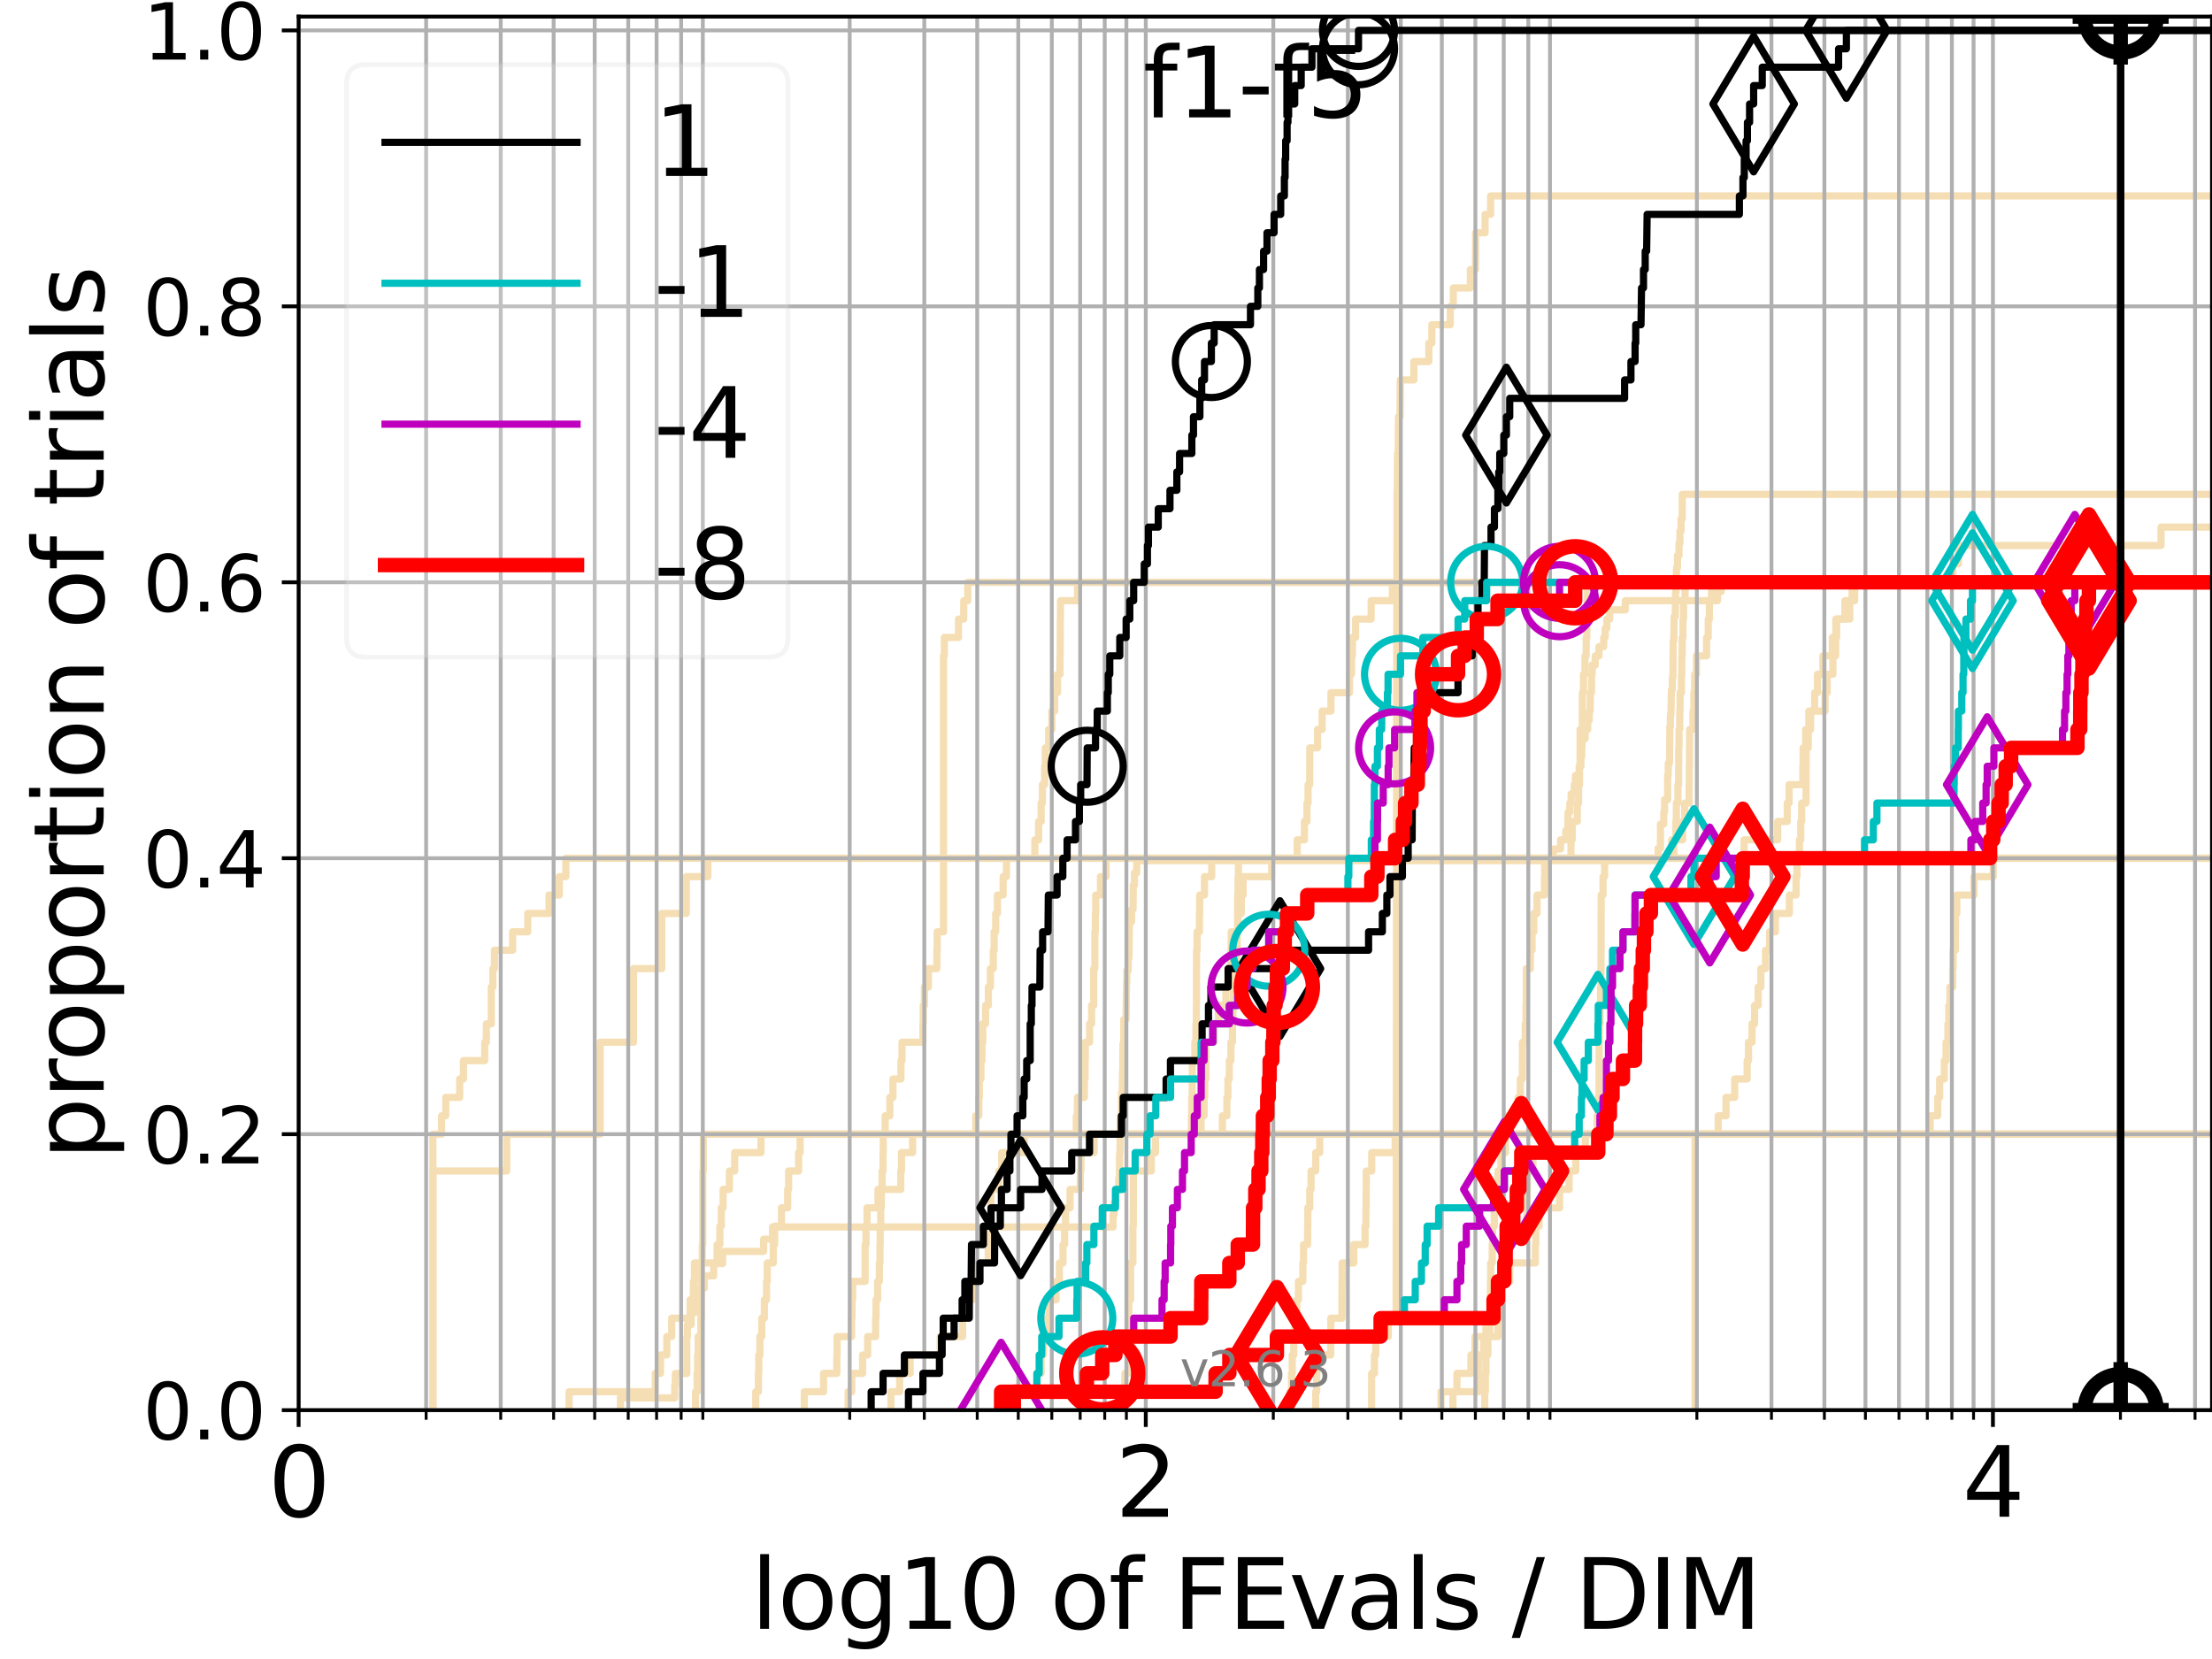 <?xml version="1.0" encoding="utf-8" standalone="no"?>
<!DOCTYPE svg PUBLIC "-//W3C//DTD SVG 1.1//EN"
  "http://www.w3.org/Graphics/SVG/1.1/DTD/svg11.dtd">
<svg xmlns:xlink="http://www.w3.org/1999/xlink" width="460.8pt" height="345.6pt" viewBox="0 0 460.8 345.6" xmlns="http://www.w3.org/2000/svg" version="1.1">
 <defs>
  <style type="text/css">*{stroke-linejoin: round; stroke-linecap: butt}</style>
 </defs>
 <g id="figure_1">
  <g id="patch_1">
   <path d="M 0 345.6 
L 460.8 345.6 
L 460.8 0 
L 0 0 
z
" style="fill: #ffffff"/>
  </g>
  <g id="axes_1">
   <g id="patch_2">
    <path d="M 62.208 293.76 
L 460.8 293.76 
L 460.8 3.456 
L 62.208 3.456 
z
" style="fill: #ffffff"/>
   </g>
   <g id="line2d_1">
    <path d="M 353.119 293.76 
L 353.119 282.263 
L 353.119 282.263 
L 353.119 270.766 
L 353.119 270.766 
L 353.119 259.268 
L 353.119 259.268 
L 353.119 247.771 
L 353.119 247.771 
L 353.119 236.274 
L 353.119 236.274 
L 353.119 236.274 
L 460.8 236.274 
" clip-path="url(#p2949f125c9)" style="fill: none; stroke: #f5deb3; stroke-width: 1.5; stroke-linecap: square"/>
   </g>
   <g id="line2d_2">
    <path d="M 129.241 293.76 
L 129.241 291.216 
L 140.556 291.216 
L 140.556 288.673 
L 140.679 288.673 
L 140.679 286.129 
L 143.075 286.129 
L 143.075 278.498 
L 143.191 278.498 
L 143.191 275.955 
L 143.993 275.955 
L 143.993 273.411 
L 144.89 273.411 
L 144.89 270.867 
L 145.22 270.867 
L 145.22 268.324 
L 146.728 268.324 
L 146.728 265.78 
L 148.683 265.78 
L 148.683 263.236 
L 150.543 263.236 
L 150.543 260.693 
L 159.075 260.693 
L 159.075 258.149 
L 160.941 258.149 
L 160.941 255.606 
L 231.868 255.606 
L 231.868 253.062 
L 232.073 253.062 
L 232.073 250.518 
L 232.436 250.518 
L 232.436 247.975 
L 233.062 247.975 
L 233.062 245.431 
L 233.195 245.431 
L 233.228 240.344 
L 233.317 240.344 
L 233.372 232.713 
L 233.613 232.713 
L 233.635 227.626 
L 233.777 227.626 
L 233.875 222.538 
L 233.896 222.538 
L 233.929 217.451 
L 234.102 217.451 
L 234.102 212.364 
L 234.574 212.364 
L 234.67 204.733 
L 234.734 204.733 
L 234.734 202.189 
L 235.02 202.189 
L 235.02 199.646 
L 235.178 199.646 
L 235.282 192.015 
L 235.73 192.015 
L 235.73 189.471 
L 236.029 189.471 
L 236.09 184.384 
L 236.326 184.384 
L 236.326 181.84 
L 236.801 181.84 
L 236.801 179.297 
L 345.408 179.297 
L 345.408 176.753 
L 345.894 176.753 
L 345.908 171.666 
L 346.597 171.666 
L 346.597 169.122 
L 346.761 169.122 
L 346.761 166.579 
L 347.393 166.579 
L 347.394 161.491 
L 347.534 161.491 
L 347.534 158.948 
L 347.795 158.948 
L 347.862 151.317 
L 347.975 151.317 
L 347.975 148.773 
L 348.086 148.773 
L 348.192 143.686 
L 348.376 143.686 
L 348.376 141.142 
L 348.501 141.142 
L 348.553 133.512 
L 348.682 133.512 
L 348.749 128.424 
L 349.002 128.424 
L 349.04 123.337 
L 349.144 123.337 
L 349.251 118.25 
L 349.456 118.25 
L 349.456 115.706 
L 349.768 115.706 
L 349.768 113.163 
L 349.956 113.163 
L 349.956 110.619 
L 350.194 110.619 
L 350.194 108.075 
L 350.436 108.075 
L 350.447 102.988 
L 350.447 102.988 
L 460.8 102.988 
L 460.8 102.988 
" clip-path="url(#p2949f125c9)" style="fill: none; stroke: #f5deb3; stroke-width: 1.5; stroke-linecap: square"/>
   </g>
   <g id="line2d_3">
    <path d="M 309.299 293.76 
L 309.299 289.928 
L 309.426 289.928 
L 309.426 286.095 
L 309.553 286.095 
L 309.553 282.263 
L 309.958 282.263 
L 309.958 278.43 
L 310.335 278.43 
L 310.335 274.598 
L 310.423 274.598 
L 310.423 270.766 
L 310.476 270.766 
L 310.476 266.933 
L 310.543 266.933 
L 310.543 263.101 
L 310.854 263.101 
L 310.854 259.268 
L 310.933 259.268 
L 310.933 255.436 
L 311.297 255.436 
L 311.297 251.604 
L 311.562 251.604 
L 311.562 247.771 
L 312.063 247.771 
L 312.063 243.939 
L 312.684 243.939 
L 312.684 240.106 
L 313.629 240.106 
L 313.629 236.274 
L 313.629 236.274 
L 313.629 236.274 
L 460.8 236.274 
" clip-path="url(#p2949f125c9)" style="fill: none; stroke: #f5deb3; stroke-width: 1.5; stroke-linecap: square"/>
   </g>
   <g id="line2d_4"/>
   <g id="line2d_5">
    <path d="M 157.434 293.76 
L 157.434 289.928 
L 157.989 289.928 
L 157.989 286.095 
L 158.068 286.095 
L 158.068 282.263 
L 158.302 282.263 
L 158.302 278.43 
L 158.691 278.43 
L 158.691 274.598 
L 159.228 274.598 
L 159.228 270.766 
L 159.682 270.766 
L 159.682 266.933 
L 159.832 266.933 
L 159.832 263.101 
L 161.087 263.101 
L 161.087 259.268 
L 161.376 259.268 
L 161.376 255.436 
L 162.79 255.436 
L 162.79 251.604 
L 164.087 251.604 
L 164.087 247.771 
L 164.288 247.771 
L 164.288 243.939 
L 166.367 243.939 
L 166.367 240.106 
L 166.682 240.106 
L 166.682 236.274 
L 248.184 236.274 
L 248.184 232.442 
L 248.259 232.442 
L 248.259 228.609 
L 248.356 228.609 
L 248.356 224.777 
L 248.385 224.777 
L 248.385 220.944 
L 248.903 220.944 
L 248.903 217.112 
L 249.137 217.112 
L 249.137 213.28 
L 249.217 213.28 
L 249.217 209.447 
L 249.246 209.447 
L 249.246 205.615 
L 249.253 205.615 
L 249.253 201.782 
L 249.261 201.782 
L 249.261 197.95 
L 249.377 197.95 
L 249.377 194.118 
L 249.866 194.118 
L 249.866 190.285 
L 249.924 190.285 
L 249.924 186.453 
L 250.911 186.453 
L 250.911 182.621 
L 252.42 182.621 
L 252.42 178.788 
L 348.234 178.788 
L 348.234 174.956 
L 349.09 174.956 
L 349.09 171.123 
L 349.212 171.123 
L 349.212 167.291 
L 349.551 167.291 
L 349.551 163.459 
L 349.686 163.459 
L 349.686 159.626 
L 349.703 159.626 
L 349.703 155.794 
L 349.772 155.794 
L 349.772 151.961 
L 349.923 151.961 
L 349.923 148.129 
L 349.986 148.129 
L 349.986 144.297 
L 350.282 144.297 
L 350.282 140.464 
L 350.353 140.464 
L 350.353 136.632 
L 350.427 136.632 
L 350.427 132.799 
L 350.593 132.799 
L 350.593 128.967 
L 350.713 128.967 
L 350.713 125.135 
L 351.02 125.135 
L 351.02 121.302 
L 351.02 121.302 
L 351.02 121.302 
L 460.8 121.302 
" clip-path="url(#p2949f125c9)" style="fill: none; stroke: #f5deb3; stroke-width: 1.5; stroke-linecap: square"/>
   </g>
   <g id="line2d_6">
    <path d="M 118.548 293.76 
L 118.548 289.928 
L 136.504 289.928 
L 136.504 286.095 
L 137.591 286.095 
L 137.591 282.263 
L 138.908 282.263 
L 138.908 278.43 
L 139.93 278.43 
L 139.93 274.598 
L 143.766 274.598 
L 143.766 270.766 
L 144.444 270.766 
L 144.444 266.933 
L 144.667 266.933 
L 144.667 263.101 
L 149.379 263.101 
L 149.379 259.268 
L 149.965 259.268 
L 149.965 255.436 
L 150.255 255.436 
L 150.255 251.604 
L 150.638 251.604 
L 150.638 247.771 
L 151.95 247.771 
L 151.95 243.939 
L 153.04 243.939 
L 153.04 240.106 
L 158.536 240.106 
L 158.536 236.274 
L 224.216 236.274 
L 224.216 232.442 
L 224.439 232.442 
L 224.439 228.609 
L 225.898 228.609 
L 225.898 224.777 
L 226.044 224.777 
L 226.044 220.944 
L 226.084 220.944 
L 226.084 217.112 
L 226.979 217.112 
L 226.979 213.28 
L 227.393 213.28 
L 227.393 209.447 
L 227.84 209.447 
L 227.84 205.615 
L 227.84 205.615 
L 227.84 201.782 
L 228.081 201.782 
L 228.081 197.95 
L 228.081 197.95 
L 228.081 194.118 
L 228.182 194.118 
L 228.182 190.285 
L 228.258 190.285 
L 228.258 186.453 
L 229.251 186.453 
L 229.251 182.621 
L 230.398 182.621 
L 230.398 178.788 
L 230.398 178.788 
L 230.398 178.788 
L 460.8 178.788 
" clip-path="url(#p2949f125c9)" style="fill: none; stroke: #f5deb3; stroke-width: 1.5; stroke-linecap: square"/>
   </g>
   <g id="line2d_7">
    <path d="M 90.181 293.76 
L 90.181 243.939 
L 105.565 243.939 
L 105.565 236.274 
L 125.017 236.274 
L 125.017 217.112 
L 131.973 217.112 
L 131.973 201.782 
L 137.858 201.782 
L 137.858 190.285 
L 142.959 190.285 
L 142.959 182.621 
L 147.46 182.621 
L 147.46 178.788 
L 323.569 178.788 
L 323.569 176.872 
L 325.092 176.872 
L 325.092 174.956 
L 326.184 174.956 
L 326.184 173.04 
L 326.587 173.04 
L 326.666 169.207 
L 327.021 169.207 
L 327.021 167.291 
L 327.294 167.291 
L 327.294 165.375 
L 327.95 165.375 
L 327.95 163.459 
L 328.178 163.459 
L 328.178 161.542 
L 328.969 161.542 
L 328.969 159.626 
L 329.339 159.626 
L 329.339 157.71 
L 329.486 157.71 
L 329.595 153.878 
L 330.214 153.878 
L 330.214 151.961 
L 330.751 151.961 
L 330.751 150.045 
L 331.07 150.045 
L 331.07 148.129 
L 331.246 148.129 
L 331.31 144.297 
L 331.525 144.297 
L 331.56 140.464 
L 331.664 140.464 
L 331.664 138.548 
L 332.318 138.548 
L 332.318 136.632 
L 333.095 136.632 
L 333.095 134.716 
L 334.086 134.716 
L 334.086 132.799 
L 334.378 132.799 
L 334.378 130.883 
L 334.732 130.883 
L 334.732 128.967 
L 335.326 128.967 
L 335.326 127.051 
L 338.57 127.051 
L 338.57 125.135 
L 356.541 125.135 
L 356.541 123.218 
L 358.572 123.218 
L 358.572 121.302 
L 358.572 121.302 
L 460.8 121.302 
L 460.8 121.302 
" clip-path="url(#p2949f125c9)" style="fill: none; stroke: #f5deb3; stroke-width: 1.5; stroke-linecap: square"/>
   </g>
   <g id="line2d_8">
    <path d="M 233.864 293.76 
L 233.864 289.928 
L 234.339 289.928 
L 234.339 286.095 
L 235.114 286.095 
L 235.114 282.263 
L 235.114 282.263 
L 235.114 278.43 
L 235.157 278.43 
L 235.157 274.598 
L 235.157 274.598 
L 235.157 270.766 
L 235.522 270.766 
L 235.522 266.933 
L 235.522 266.933 
L 235.522 263.101 
L 235.998 263.101 
L 235.998 259.268 
L 235.998 259.268 
L 235.998 255.436 
L 236.09 255.436 
L 236.09 251.604 
L 236.111 251.604 
L 236.111 247.771 
L 236.111 247.771 
L 236.111 243.939 
L 239.838 243.939 
L 239.838 240.106 
L 240.729 240.106 
L 240.729 236.274 
L 240.729 236.274 
L 240.729 236.274 
L 460.8 236.274 
" clip-path="url(#p2949f125c9)" style="fill: none; stroke: #f5deb3; stroke-width: 1.5; stroke-linecap: square"/>
   </g>
   <g id="line2d_9">
    <path d="M 144.89 293.76 
L 144.89 289.928 
L 145.22 289.928 
L 145.22 286.095 
L 145.33 286.095 
L 145.33 282.263 
L 145.439 282.263 
L 145.439 278.43 
L 145.981 278.43 
L 145.981 274.598 
L 146.089 274.598 
L 146.089 270.766 
L 146.089 270.766 
L 146.089 266.933 
L 146.089 266.933 
L 146.089 263.101 
L 146.303 263.101 
L 146.303 259.268 
L 146.41 259.268 
L 146.41 255.436 
L 146.41 255.436 
L 146.41 251.604 
L 146.41 251.604 
L 146.41 247.771 
L 146.41 247.771 
L 146.41 243.939 
L 146.516 243.939 
L 146.516 240.106 
L 146.516 240.106 
L 146.516 236.274 
L 203.284 236.274 
L 203.284 232.442 
L 203.906 232.442 
L 203.906 228.609 
L 204.025 228.609 
L 204.025 224.777 
L 204.355 224.777 
L 204.355 220.944 
L 204.566 220.944 
L 204.566 217.112 
L 204.729 217.112 
L 204.729 213.28 
L 205.305 213.28 
L 205.305 209.447 
L 205.896 209.447 
L 205.896 205.615 
L 206.322 205.615 
L 206.322 201.782 
L 206.919 201.782 
L 206.919 197.95 
L 207.094 197.95 
L 207.094 194.118 
L 207.421 194.118 
L 207.421 190.285 
L 207.787 190.285 
L 207.787 186.453 
L 208.97 186.453 
L 208.97 182.621 
L 209.671 182.621 
L 209.671 178.788 
L 215.584 178.788 
L 215.584 174.956 
L 216.364 174.956 
L 216.364 171.123 
L 216.892 171.123 
L 216.892 167.291 
L 217.145 167.291 
L 217.145 163.459 
L 217.629 163.459 
L 217.629 159.626 
L 217.762 159.626 
L 217.762 155.794 
L 218.45 155.794 
L 218.45 151.961 
L 219.127 151.961 
L 219.127 148.129 
L 219.697 148.129 
L 219.697 144.297 
L 220.305 144.297 
L 220.305 140.464 
L 220.813 140.464 
L 220.813 136.632 
L 220.859 136.632 
L 220.859 132.799 
L 220.874 132.799 
L 220.874 128.967 
L 220.92 128.967 
L 220.92 125.135 
L 224.467 125.135 
L 224.467 121.302 
L 224.467 121.302 
L 224.467 121.302 
L 460.8 121.302 
" clip-path="url(#p2949f125c9)" style="fill: none; stroke: #f5deb3; stroke-width: 1.5; stroke-linecap: square"/>
   </g>
   <g id="line2d_10"/>
   <g id="line2d_11">
    <path d="M 268.683 293.76 
L 268.683 289.928 
L 269.032 289.928 
L 269.032 286.095 
L 269.197 286.095 
L 269.197 282.263 
L 269.515 282.263 
L 269.515 278.43 
L 269.759 278.43 
L 269.759 274.598 
L 270.132 274.598 
L 270.132 270.766 
L 270.497 270.766 
L 270.497 266.933 
L 271.413 266.933 
L 271.413 263.101 
L 271.551 263.101 
L 271.551 259.268 
L 272.407 259.268 
L 272.407 255.436 
L 272.447 255.436 
L 272.447 251.604 
L 272.842 251.604 
L 272.842 247.771 
L 273.116 247.771 
L 273.116 243.939 
L 274.094 243.939 
L 274.094 240.106 
L 274.918 240.106 
L 274.918 236.274 
L 314.168 236.274 
L 314.168 232.442 
L 316.262 232.442 
L 316.262 228.609 
L 316.715 228.609 
L 316.715 224.777 
L 317.134 224.777 
L 317.134 220.944 
L 317.157 220.944 
L 317.157 217.112 
L 317.736 217.112 
L 317.736 213.28 
L 317.894 213.28 
L 317.894 209.447 
L 317.939 209.447 
L 317.939 205.615 
L 317.958 205.615 
L 317.958 201.782 
L 318.801 201.782 
L 318.801 197.95 
L 319.158 197.95 
L 319.158 194.118 
L 319.512 194.118 
L 319.512 190.285 
L 320.194 190.285 
L 320.194 186.453 
L 321.744 186.453 
L 321.744 182.621 
L 321.794 182.621 
L 321.794 178.788 
L 327.264 178.788 
L 327.264 174.956 
L 327.517 174.956 
L 327.517 171.123 
L 328.582 171.123 
L 328.582 167.291 
L 328.854 167.291 
L 328.854 163.459 
L 329.049 163.459 
L 329.049 159.626 
L 329.157 159.626 
L 329.157 155.794 
L 329.163 155.794 
L 329.163 151.961 
L 329.623 151.961 
L 329.623 148.129 
L 329.63 148.129 
L 329.63 144.297 
L 329.872 144.297 
L 329.872 140.464 
L 330.178 140.464 
L 330.178 136.632 
L 330.43 136.632 
L 330.43 132.799 
L 330.567 132.799 
L 330.567 128.967 
L 330.684 128.967 
L 330.684 125.135 
L 330.705 125.135 
L 330.705 121.302 
L 406.806 121.302 
L 406.806 117.47 
L 407.989 117.47 
L 407.989 113.637 
L 450.184 113.637 
L 450.184 109.805 
L 461.8 109.805 
" clip-path="url(#p2949f125c9)" style="fill: none; stroke: #f5deb3; stroke-width: 1.5; stroke-linecap: square"/>
   </g>
   <g id="line2d_12">
    <path d="M 300.186 293.76 
L 300.186 289.928 
L 303.512 289.928 
L 303.512 286.095 
L 306.426 286.095 
L 306.426 282.263 
L 307.27 282.263 
L 307.27 278.43 
L 312.038 278.43 
L 312.038 274.598 
L 312.37 274.598 
L 312.37 270.766 
L 312.582 270.766 
L 312.582 266.933 
L 314.527 266.933 
L 314.527 263.101 
L 319.841 263.101 
L 319.841 259.268 
L 319.933 259.268 
L 319.933 255.436 
L 320.613 255.436 
L 320.613 251.604 
L 324.886 251.604 
L 324.886 247.771 
L 326.886 247.771 
L 326.886 243.939 
L 328.262 243.939 
L 328.262 240.106 
L 330.264 240.106 
L 330.264 236.274 
L 330.264 236.274 
L 330.264 236.274 
L 460.8 236.274 
" clip-path="url(#p2949f125c9)" style="fill: none; stroke: #f5deb3; stroke-width: 1.5; stroke-linecap: square"/>
   </g>
   <g id="line2d_13">
    <path d="M 90.181 293.76 
L 90.181 289.928 
L 90.181 289.928 
L 90.181 286.095 
L 90.181 286.095 
L 90.181 282.263 
L 90.181 282.263 
L 90.181 278.43 
L 90.181 278.43 
L 90.181 274.598 
L 90.181 274.598 
L 90.181 270.766 
L 90.181 270.766 
L 90.181 266.933 
L 90.181 266.933 
L 90.181 263.101 
L 90.181 263.101 
L 90.181 259.268 
L 90.181 259.268 
L 90.181 255.436 
L 90.181 255.436 
L 90.181 251.604 
L 90.181 251.604 
L 90.181 247.771 
L 90.181 247.771 
L 90.181 243.939 
L 90.181 243.939 
L 90.181 240.106 
L 90.181 240.106 
L 90.181 236.274 
L 91.985 236.274 
L 91.985 232.442 
L 92.856 232.442 
L 92.856 228.609 
L 95.758 228.609 
L 95.758 224.777 
L 96.548 224.777 
L 96.548 220.944 
L 100.974 220.944 
L 100.974 217.112 
L 101.321 217.112 
L 101.321 213.28 
L 102.343 213.28 
L 102.343 209.447 
L 102.343 209.447 
L 102.343 205.615 
L 102.678 205.615 
L 102.678 201.782 
L 103.01 201.782 
L 103.01 197.95 
L 106.782 197.95 
L 106.782 194.118 
L 109.941 194.118 
L 109.941 190.285 
L 114.363 190.285 
L 114.363 186.453 
L 116.513 186.453 
L 116.513 182.621 
L 117.881 182.621 
L 117.881 178.788 
L 363.326 178.788 
L 363.326 174.956 
L 370.319 174.956 
L 370.319 171.123 
L 372.314 171.123 
L 372.314 167.291 
L 372.708 167.291 
L 372.708 163.459 
L 375.568 163.459 
L 375.568 159.626 
L 375.617 159.626 
L 375.617 155.794 
L 376.152 155.794 
L 376.152 151.961 
L 377.176 151.961 
L 377.176 148.129 
L 380.188 148.129 
L 380.188 144.297 
L 380.623 144.297 
L 380.623 140.464 
L 381.828 140.464 
L 381.828 136.632 
L 382.4 136.632 
L 382.4 132.799 
L 382.441 132.799 
L 382.441 128.967 
L 385.34 128.967 
L 385.34 125.135 
L 385.83 125.135 
L 385.83 121.302 
L 385.83 121.302 
L 385.83 121.302 
L 460.8 121.302 
" clip-path="url(#p2949f125c9)" style="fill: none; stroke: #f5deb3; stroke-width: 1.5; stroke-linecap: square"/>
   </g>
   <g id="line2d_14">
    <path d="M 302.681 293.76 
L 302.681 289.928 
L 308.059 289.928 
L 308.059 286.095 
L 308.074 286.095 
L 308.074 282.263 
L 309.083 282.263 
L 309.083 278.43 
L 309.539 278.43 
L 309.539 274.598 
L 310.487 274.598 
L 310.487 270.766 
L 312.368 270.766 
L 312.368 266.933 
L 313.188 266.933 
L 313.188 263.101 
L 313.583 263.101 
L 313.583 259.268 
L 314.074 259.268 
L 314.074 255.436 
L 318.08 255.436 
L 318.08 251.604 
L 318.127 251.604 
L 318.127 247.771 
L 318.184 247.771 
L 318.184 243.939 
L 319.335 243.939 
L 319.335 240.106 
L 321.8 240.106 
L 321.8 236.274 
L 402.088 236.274 
L 402.088 232.442 
L 403.662 232.442 
L 403.662 228.609 
L 404.069 228.609 
L 404.069 224.777 
L 405.035 224.777 
L 405.035 220.944 
L 405.399 220.944 
L 405.399 217.112 
L 405.793 217.112 
L 405.793 213.28 
L 405.982 213.28 
L 405.982 209.447 
L 406.205 209.447 
L 406.205 205.615 
L 406.777 205.615 
L 406.777 201.782 
L 406.868 201.782 
L 406.868 197.95 
L 407.351 197.95 
L 407.351 194.118 
L 407.359 194.118 
L 407.359 190.285 
L 407.643 190.285 
L 407.643 186.453 
L 411.222 186.453 
L 411.222 182.621 
L 415.233 182.621 
L 415.233 178.788 
L 461.8 178.788 
" clip-path="url(#p2949f125c9)" style="fill: none; stroke: #f5deb3; stroke-width: 1.5; stroke-linecap: square"/>
   </g>
   <g id="line2d_15">
    <path d="M 285.722 293.76 
L 285.739 286.095 
L 286.323 286.095 
L 286.323 282.263 
L 286.599 282.263 
L 286.599 278.43 
L 289.195 278.43 
L 289.195 274.598 
L 290.844 274.598 
L 290.952 151.961 
L 290.959 151.961 
L 291.033 102.14 
L 291.084 102.14 
L 291.126 94.475 
L 291.269 94.475 
L 291.318 86.811 
L 291.646 86.811 
L 291.69 79.146 
L 294.532 79.146 
L 294.532 75.313 
L 297.654 75.313 
L 297.654 71.481 
L 298.282 71.481 
L 298.282 67.649 
L 302.116 67.649 
L 302.116 63.816 
L 302.751 63.816 
L 302.751 59.984 
L 306.304 59.984 
L 306.304 56.151 
L 307.366 56.151 
L 307.393 48.487 
L 309.37 48.487 
L 309.37 44.654 
L 310.523 44.654 
L 310.523 40.822 
L 310.523 40.822 
L 460.8 40.822 
L 460.8 40.822 
" clip-path="url(#p2949f125c9)" style="fill: none; stroke: #f5deb3; stroke-width: 1.5; stroke-linecap: square"/>
   </g>
   <g id="line2d_16">
    <path d="M 185.6 293.76 
L 185.6 289.928 
L 187.394 289.928 
L 187.394 286.095 
L 189.595 286.095 
L 189.595 282.263 
L 195.851 282.263 
L 195.851 278.43 
L 200.533 278.43 
L 200.533 274.598 
L 200.894 274.598 
L 200.894 270.766 
L 202.578 270.766 
L 202.578 266.933 
L 202.602 266.933 
L 202.602 263.101 
L 205.873 263.101 
L 205.873 259.268 
L 206.076 259.268 
L 206.076 255.436 
L 206.389 255.436 
L 206.389 251.604 
L 206.411 251.604 
L 206.411 247.771 
L 208.086 247.771 
L 208.086 243.939 
L 208.678 243.939 
L 208.678 240.106 
L 213.35 240.106 
L 213.35 236.274 
L 250.201 236.274 
L 250.201 232.442 
L 250.828 232.442 
L 250.828 228.609 
L 250.967 228.609 
L 250.967 224.777 
L 251.203 224.777 
L 251.203 220.944 
L 251.209 220.944 
L 251.209 217.112 
L 252.939 217.112 
L 252.939 213.28 
L 253.833 213.28 
L 253.833 209.447 
L 255.382 209.447 
L 255.382 205.615 
L 255.765 205.615 
L 255.765 201.782 
L 256.397 201.782 
L 256.397 197.95 
L 256.482 197.95 
L 256.482 194.118 
L 257.895 194.118 
L 257.895 190.285 
L 258.585 190.285 
L 258.585 186.453 
L 258.959 186.453 
L 258.959 182.621 
L 264.908 182.621 
L 264.908 178.788 
L 270.224 178.788 
L 270.224 174.956 
L 271.734 174.956 
L 271.734 171.123 
L 272.264 171.123 
L 272.264 167.291 
L 272.491 167.291 
L 272.491 163.459 
L 272.83 163.459 
L 272.83 159.626 
L 272.846 159.626 
L 272.846 155.794 
L 274.469 155.794 
L 274.469 151.961 
L 275.421 151.961 
L 275.421 148.129 
L 277.261 148.129 
L 277.261 144.297 
L 281.121 144.297 
L 281.121 140.464 
L 281.549 140.464 
L 281.549 136.632 
L 281.727 136.632 
L 281.727 132.799 
L 282.389 132.799 
L 282.389 128.967 
L 285.637 128.967 
L 285.637 125.135 
L 290.055 125.135 
L 290.055 121.302 
L 290.055 121.302 
L 290.055 121.302 
L 460.8 121.302 
" clip-path="url(#p2949f125c9)" style="fill: none; stroke: #f5deb3; stroke-width: 1.5; stroke-linecap: square"/>
   </g>
   <g id="line2d_17">
    <path d="M 274.079 293.76 
L 274.079 289.928 
L 274.295 289.928 
L 274.295 286.095 
L 274.363 286.095 
L 274.363 282.263 
L 277.229 282.263 
L 277.229 278.43 
L 277.24 278.43 
L 277.24 274.598 
L 279.558 274.598 
L 279.558 270.766 
L 279.564 270.766 
L 279.564 266.933 
L 279.597 266.933 
L 279.597 263.101 
L 282.013 263.101 
L 282.013 259.268 
L 284.364 259.268 
L 284.364 255.436 
L 284.547 255.436 
L 284.547 251.604 
L 284.593 251.604 
L 284.593 247.771 
L 284.614 247.771 
L 284.614 243.939 
L 285.75 243.939 
L 285.75 240.106 
L 290.632 240.106 
L 290.632 236.274 
L 357.931 236.274 
L 357.931 232.442 
L 359.562 232.442 
L 359.562 228.609 
L 361.369 228.609 
L 361.369 224.777 
L 363.962 224.777 
L 363.962 220.944 
L 364.242 220.944 
L 364.242 217.112 
L 364.977 217.112 
L 364.977 213.28 
L 365.508 213.28 
L 365.508 209.447 
L 366.261 209.447 
L 366.261 205.615 
L 366.822 205.615 
L 366.822 201.782 
L 367.78 201.782 
L 367.78 197.95 
L 368.633 197.95 
L 368.633 194.118 
L 369.844 194.118 
L 369.844 190.285 
L 372.767 190.285 
L 372.767 186.453 
L 374.157 186.453 
L 374.157 182.621 
L 374.345 182.621 
L 374.345 178.788 
L 374.861 178.788 
L 374.861 174.956 
L 375.128 174.956 
L 375.128 171.123 
L 375.322 171.123 
L 375.322 167.291 
L 376.227 167.291 
L 376.227 163.459 
L 376.232 163.459 
L 376.232 159.626 
L 376.254 159.626 
L 376.254 155.794 
L 376.688 155.794 
L 376.688 151.961 
L 376.823 151.961 
L 376.823 148.129 
L 378.021 148.129 
L 378.021 144.297 
L 378.612 144.297 
L 378.612 140.464 
L 379.75 140.464 
L 379.75 136.632 
L 381.7 136.632 
L 381.7 132.799 
L 382.614 132.799 
L 382.614 128.967 
L 384.318 128.967 
L 384.318 125.135 
L 386.361 125.135 
L 386.361 121.302 
L 386.361 121.302 
L 386.361 121.302 
L 460.8 121.302 
" clip-path="url(#p2949f125c9)" style="fill: none; stroke: #f5deb3; stroke-width: 1.5; stroke-linecap: square"/>
   </g>
   <g id="line2d_18">
    <path d="M 211.913 293.76 
L 211.913 289.928 
L 215.985 289.928 
L 215.985 286.095 
L 216.892 286.095 
L 216.892 282.263 
L 217.363 282.263 
L 217.363 278.43 
L 218.091 278.43 
L 218.091 274.598 
L 218.596 274.598 
L 218.596 270.766 
L 220.01 270.766 
L 220.01 266.933 
L 220.69 266.933 
L 220.69 263.101 
L 221.449 263.101 
L 221.449 259.268 
L 221.778 259.268 
L 221.778 255.436 
L 221.971 255.436 
L 221.971 251.604 
L 222.908 251.604 
L 222.908 247.771 
L 225.059 247.771 
L 225.059 243.939 
L 225.182 243.939 
L 225.182 240.106 
L 227.929 240.106 
L 227.929 236.274 
L 254.644 236.274 
L 254.644 232.442 
L 255.58 232.442 
L 255.58 228.609 
L 255.801 228.609 
L 255.801 224.777 
L 256.082 224.777 
L 256.082 220.944 
L 256.422 220.944 
L 256.422 217.112 
L 256.746 217.112 
L 256.746 213.28 
L 256.859 213.28 
L 256.859 209.447 
L 256.937 209.447 
L 256.937 205.615 
L 256.99 205.615 
L 256.99 201.782 
L 257.551 201.782 
L 257.551 197.95 
L 257.72 197.95 
L 257.72 194.118 
L 257.813 194.118 
L 257.813 190.285 
L 257.831 190.285 
L 257.831 186.453 
L 257.912 186.453 
L 257.912 182.621 
L 257.987 182.621 
L 257.987 178.788 
L 257.987 178.788 
L 257.987 178.788 
L 460.8 178.788 
" clip-path="url(#p2949f125c9)" style="fill: none; stroke: #f5deb3; stroke-width: 1.5; stroke-linecap: square"/>
   </g>
   <g id="line2d_19">
    <path d="M 167.55 293.76 
L 167.55 289.928 
L 171.563 289.928 
L 171.563 286.095 
L 174.332 286.095 
L 174.332 282.263 
L 174.383 282.263 
L 174.383 278.43 
L 177.391 278.43 
L 177.391 274.598 
L 177.486 274.598 
L 177.486 270.766 
L 177.628 270.766 
L 177.628 266.933 
L 180.224 266.933 
L 180.224 263.101 
L 180.224 263.101 
L 180.224 259.268 
L 180.4 259.268 
L 180.4 255.436 
L 180.619 255.436 
L 180.619 251.604 
L 182.904 251.604 
L 182.904 247.771 
L 187.649 247.771 
L 187.649 243.939 
L 187.794 243.939 
L 187.794 240.106 
L 190.109 240.106 
L 190.109 236.274 
L 332.718 236.274 
L 332.718 232.442 
L 332.974 232.442 
L 332.974 228.609 
L 333.113 228.609 
L 333.113 224.777 
L 333.114 224.777 
L 333.114 220.944 
L 333.122 220.944 
L 333.122 217.112 
L 333.184 217.112 
L 333.184 213.28 
L 333.315 213.28 
L 333.315 209.447 
L 333.427 209.447 
L 333.427 205.615 
L 333.503 205.615 
L 333.503 201.782 
L 333.522 201.782 
L 333.522 197.95 
L 333.539 197.95 
L 333.539 194.118 
L 333.54 194.118 
L 333.54 190.285 
L 333.561 190.285 
L 333.561 186.453 
L 333.934 186.453 
L 333.934 182.621 
L 334.276 182.621 
L 334.276 178.788 
L 348.688 178.788 
L 348.688 174.956 
L 350.524 174.956 
L 350.524 171.123 
L 350.959 171.123 
L 350.959 167.291 
L 351.874 167.291 
L 351.874 163.459 
L 351.903 163.459 
L 351.903 159.626 
L 351.953 159.626 
L 351.953 155.794 
L 351.977 155.794 
L 351.977 151.961 
L 352.684 151.961 
L 352.684 148.129 
L 352.865 148.129 
L 352.865 144.297 
L 353.029 144.297 
L 353.029 140.464 
L 353.397 140.464 
L 353.397 136.632 
L 355.514 136.632 
L 355.514 132.799 
L 355.854 132.799 
L 355.854 128.967 
L 356.101 128.967 
L 356.101 125.135 
L 357.788 125.135 
L 357.788 121.302 
L 357.788 121.302 
L 357.788 121.302 
L 460.8 121.302 
" clip-path="url(#p2949f125c9)" style="fill: none; stroke: #f5deb3; stroke-width: 1.5; stroke-linecap: square"/>
   </g>
   <g id="line2d_20">
    <path d="M 176.673 293.76 
L 176.673 289.928 
L 177.439 289.928 
L 177.439 286.095 
L 179.692 286.095 
L 179.692 282.263 
L 180.749 282.263 
L 180.749 278.43 
L 182.408 278.43 
L 182.408 274.598 
L 182.491 274.598 
L 182.491 270.766 
L 182.821 270.766 
L 182.821 266.933 
L 183.19 266.933 
L 183.19 263.101 
L 183.312 263.101 
L 183.312 259.268 
L 183.353 259.268 
L 183.353 255.436 
L 183.474 255.436 
L 183.474 251.604 
L 183.596 251.604 
L 183.596 247.771 
L 183.757 247.771 
L 183.757 243.939 
L 183.957 243.939 
L 183.957 240.106 
L 183.997 240.106 
L 183.997 236.274 
L 184.394 236.274 
L 184.394 232.442 
L 185.369 232.442 
L 185.369 228.609 
L 186.018 228.609 
L 186.018 224.777 
L 187.686 224.777 
L 187.686 220.944 
L 187.902 220.944 
L 187.902 217.112 
L 192.26 217.112 
L 192.26 213.28 
L 192.324 213.28 
L 192.324 209.447 
L 192.58 209.447 
L 192.58 205.615 
L 193.401 205.615 
L 193.401 201.782 
L 195.171 201.782 
L 195.171 197.95 
L 195.23 197.95 
L 195.23 194.118 
L 196.547 194.118 
L 196.547 190.285 
L 196.547 190.285 
L 196.547 186.453 
L 196.547 186.453 
L 196.547 182.621 
L 196.547 182.621 
L 196.547 178.788 
L 196.547 178.788 
L 196.547 174.956 
L 196.547 174.956 
L 196.547 171.123 
L 196.547 171.123 
L 196.547 167.291 
L 196.547 167.291 
L 196.547 163.459 
L 196.547 163.459 
L 196.547 159.626 
L 196.547 159.626 
L 196.547 155.794 
L 196.547 155.794 
L 196.547 151.961 
L 196.547 151.961 
L 196.547 148.129 
L 196.547 148.129 
L 196.547 144.297 
L 196.547 144.297 
L 196.547 140.464 
L 196.547 140.464 
L 196.547 136.632 
L 196.72 136.632 
L 196.72 132.799 
L 199.668 132.799 
L 199.668 128.967 
L 200.766 128.967 
L 200.766 125.135 
L 201.607 125.135 
L 201.607 121.302 
L 201.607 121.302 
L 201.607 121.302 
L 460.8 121.302 
" clip-path="url(#p2949f125c9)" style="fill: none; stroke: #f5deb3; stroke-width: 1.5; stroke-linecap: square"/>
   </g>
   <g id="matplotlib.axis_1">
    <g id="xtick_1">
     <g id="line2d_21">
      <path d="M 62.208 293.76 
L 62.208 3.456 
" clip-path="url(#p2949f125c9)" style="fill: none; stroke: #b0b0b0; stroke-width: 0.8; stroke-linecap: square"/>
     </g>
     <g id="line2d_22">
      <defs>
       <path id="mb1ed340fa0" d="M 0 0 
L 0 3.5 
" style="stroke: #000000; stroke-width: 0.8"/>
      </defs>
      <g>
       <use xlink:href="#mb1ed340fa0" x="62.208" y="293.76" style="stroke: #000000; stroke-width: 0.8"/>
      </g>
     </g>
     <g id="text_1">
      <!-- 0 -->
      <g transform="translate(55.846 315.957) scale(0.2 -0.2)">
       <defs>
        <path id="DejaVuSans-30" d="M 2034 4250 
Q 1547 4250 1301 3770 
Q 1056 3291 1056 2328 
Q 1056 1369 1301 889 
Q 1547 409 2034 409 
Q 2525 409 2770 889 
Q 3016 1369 3016 2328 
Q 3016 3291 2770 3770 
Q 2525 4250 2034 4250 
z
M 2034 4750 
Q 2819 4750 3233 4129 
Q 3647 3509 3647 2328 
Q 3647 1150 3233 529 
Q 2819 -91 2034 -91 
Q 1250 -91 836 529 
Q 422 1150 422 2328 
Q 422 3509 836 4129 
Q 1250 4750 2034 4750 
z
" transform="scale(0.016)"/>
       </defs>
       <use xlink:href="#DejaVuSans-30"/>
      </g>
     </g>
    </g>
    <g id="xtick_2">
     <g id="line2d_23">
      <path d="M 238.687 293.76 
L 238.687 3.456 
" clip-path="url(#p2949f125c9)" style="fill: none; stroke: #b0b0b0; stroke-width: 0.8; stroke-linecap: square"/>
     </g>
     <g id="line2d_24">
      <g>
       <use xlink:href="#mb1ed340fa0" x="238.687" y="293.76" style="stroke: #000000; stroke-width: 0.8"/>
      </g>
     </g>
     <g id="text_2">
      <!-- 2 -->
      <g transform="translate(232.324 315.957) scale(0.2 -0.2)">
       <defs>
        <path id="DejaVuSans-32" d="M 1228 531 
L 3431 531 
L 3431 0 
L 469 0 
L 469 531 
Q 828 903 1448 1529 
Q 2069 2156 2228 2338 
Q 2531 2678 2651 2914 
Q 2772 3150 2772 3378 
Q 2772 3750 2511 3984 
Q 2250 4219 1831 4219 
Q 1534 4219 1204 4116 
Q 875 4013 500 3803 
L 500 4441 
Q 881 4594 1212 4672 
Q 1544 4750 1819 4750 
Q 2544 4750 2975 4387 
Q 3406 4025 3406 3419 
Q 3406 3131 3298 2873 
Q 3191 2616 2906 2266 
Q 2828 2175 2409 1742 
Q 1991 1309 1228 531 
z
" transform="scale(0.016)"/>
       </defs>
       <use xlink:href="#DejaVuSans-32"/>
      </g>
     </g>
    </g>
    <g id="xtick_3">
     <g id="line2d_25">
      <path d="M 415.165 293.76 
L 415.165 3.456 
" clip-path="url(#p2949f125c9)" style="fill: none; stroke: #b0b0b0; stroke-width: 0.8; stroke-linecap: square"/>
     </g>
     <g id="line2d_26">
      <g>
       <use xlink:href="#mb1ed340fa0" x="415.165" y="293.76" style="stroke: #000000; stroke-width: 0.8"/>
      </g>
     </g>
     <g id="text_3">
      <!-- 4 -->
      <g transform="translate(408.803 315.957) scale(0.2 -0.2)">
       <defs>
        <path id="DejaVuSans-34" d="M 2419 4116 
L 825 1625 
L 2419 1625 
L 2419 4116 
z
M 2253 4666 
L 3047 4666 
L 3047 1625 
L 3713 1625 
L 3713 1100 
L 3047 1100 
L 3047 0 
L 2419 0 
L 2419 1100 
L 313 1100 
L 313 1709 
L 2253 4666 
z
" transform="scale(0.016)"/>
       </defs>
       <use xlink:href="#DejaVuSans-34"/>
      </g>
     </g>
    </g>
    <g id="xtick_4">
     <g id="line2d_27">
      <path d="M 88.771 293.76 
L 88.771 3.456 
" clip-path="url(#p2949f125c9)" style="fill: none; stroke: #b0b0b0; stroke-width: 0.8; stroke-linecap: square"/>
     </g>
     <g id="line2d_28">
      <defs>
       <path id="mb4603e2426" d="M 0 0 
L 0 2 
" style="stroke: #000000; stroke-width: 0.6"/>
      </defs>
      <g>
       <use xlink:href="#mb4603e2426" x="88.771" y="293.76" style="stroke: #000000; stroke-width: 0.6"/>
      </g>
     </g>
    </g>
    <g id="xtick_5">
     <g id="line2d_29">
      <path d="M 104.309 293.76 
L 104.309 3.456 
" clip-path="url(#p2949f125c9)" style="fill: none; stroke: #b0b0b0; stroke-width: 0.8; stroke-linecap: square"/>
     </g>
     <g id="line2d_30">
      <g>
       <use xlink:href="#mb4603e2426" x="104.309" y="293.76" style="stroke: #000000; stroke-width: 0.6"/>
      </g>
     </g>
    </g>
    <g id="xtick_6">
     <g id="line2d_31">
      <path d="M 115.333 293.76 
L 115.333 3.456 
" clip-path="url(#p2949f125c9)" style="fill: none; stroke: #b0b0b0; stroke-width: 0.8; stroke-linecap: square"/>
     </g>
     <g id="line2d_32">
      <g>
       <use xlink:href="#mb4603e2426" x="115.333" y="293.76" style="stroke: #000000; stroke-width: 0.6"/>
      </g>
     </g>
    </g>
    <g id="xtick_7">
     <g id="line2d_33">
      <path d="M 123.885 293.76 
L 123.885 3.456 
" clip-path="url(#p2949f125c9)" style="fill: none; stroke: #b0b0b0; stroke-width: 0.8; stroke-linecap: square"/>
     </g>
     <g id="line2d_34">
      <g>
       <use xlink:href="#mb4603e2426" x="123.885" y="293.76" style="stroke: #000000; stroke-width: 0.6"/>
      </g>
     </g>
    </g>
    <g id="xtick_8">
     <g id="line2d_35">
      <path d="M 130.871 293.76 
L 130.871 3.456 
" clip-path="url(#p2949f125c9)" style="fill: none; stroke: #b0b0b0; stroke-width: 0.8; stroke-linecap: square"/>
     </g>
     <g id="line2d_36">
      <g>
       <use xlink:href="#mb4603e2426" x="130.871" y="293.76" style="stroke: #000000; stroke-width: 0.6"/>
      </g>
     </g>
    </g>
    <g id="xtick_9">
     <g id="line2d_37">
      <path d="M 136.779 293.76 
L 136.779 3.456 
" clip-path="url(#p2949f125c9)" style="fill: none; stroke: #b0b0b0; stroke-width: 0.8; stroke-linecap: square"/>
     </g>
     <g id="line2d_38">
      <g>
       <use xlink:href="#mb4603e2426" x="136.779" y="293.76" style="stroke: #000000; stroke-width: 0.6"/>
      </g>
     </g>
    </g>
    <g id="xtick_10">
     <g id="line2d_39">
      <path d="M 141.896 293.76 
L 141.896 3.456 
" clip-path="url(#p2949f125c9)" style="fill: none; stroke: #b0b0b0; stroke-width: 0.8; stroke-linecap: square"/>
     </g>
     <g id="line2d_40">
      <g>
       <use xlink:href="#mb4603e2426" x="141.896" y="293.76" style="stroke: #000000; stroke-width: 0.6"/>
      </g>
     </g>
    </g>
    <g id="xtick_11">
     <g id="line2d_41">
      <path d="M 146.41 293.76 
L 146.41 3.456 
" clip-path="url(#p2949f125c9)" style="fill: none; stroke: #b0b0b0; stroke-width: 0.8; stroke-linecap: square"/>
     </g>
     <g id="line2d_42">
      <g>
       <use xlink:href="#mb4603e2426" x="146.41" y="293.76" style="stroke: #000000; stroke-width: 0.6"/>
      </g>
     </g>
    </g>
    <g id="xtick_12">
     <g id="line2d_43">
      <path d="M 177.01 293.76 
L 177.01 3.456 
" clip-path="url(#p2949f125c9)" style="fill: none; stroke: #b0b0b0; stroke-width: 0.8; stroke-linecap: square"/>
     </g>
     <g id="line2d_44">
      <g>
       <use xlink:href="#mb4603e2426" x="177.01" y="293.76" style="stroke: #000000; stroke-width: 0.6"/>
      </g>
     </g>
    </g>
    <g id="xtick_13">
     <g id="line2d_45">
      <path d="M 192.548 293.76 
L 192.548 3.456 
" clip-path="url(#p2949f125c9)" style="fill: none; stroke: #b0b0b0; stroke-width: 0.8; stroke-linecap: square"/>
     </g>
     <g id="line2d_46">
      <g>
       <use xlink:href="#mb4603e2426" x="192.548" y="293.76" style="stroke: #000000; stroke-width: 0.6"/>
      </g>
     </g>
    </g>
    <g id="xtick_14">
     <g id="line2d_47">
      <path d="M 203.573 293.76 
L 203.573 3.456 
" clip-path="url(#p2949f125c9)" style="fill: none; stroke: #b0b0b0; stroke-width: 0.8; stroke-linecap: square"/>
     </g>
     <g id="line2d_48">
      <g>
       <use xlink:href="#mb4603e2426" x="203.573" y="293.76" style="stroke: #000000; stroke-width: 0.6"/>
      </g>
     </g>
    </g>
    <g id="xtick_15">
     <g id="line2d_49">
      <path d="M 212.124 293.76 
L 212.124 3.456 
" clip-path="url(#p2949f125c9)" style="fill: none; stroke: #b0b0b0; stroke-width: 0.8; stroke-linecap: square"/>
     </g>
     <g id="line2d_50">
      <g>
       <use xlink:href="#mb4603e2426" x="212.124" y="293.76" style="stroke: #000000; stroke-width: 0.6"/>
      </g>
     </g>
    </g>
    <g id="xtick_16">
     <g id="line2d_51">
      <path d="M 219.111 293.76 
L 219.111 3.456 
" clip-path="url(#p2949f125c9)" style="fill: none; stroke: #b0b0b0; stroke-width: 0.8; stroke-linecap: square"/>
     </g>
     <g id="line2d_52">
      <g>
       <use xlink:href="#mb4603e2426" x="219.111" y="293.76" style="stroke: #000000; stroke-width: 0.6"/>
      </g>
     </g>
    </g>
    <g id="xtick_17">
     <g id="line2d_53">
      <path d="M 225.018 293.76 
L 225.018 3.456 
" clip-path="url(#p2949f125c9)" style="fill: none; stroke: #b0b0b0; stroke-width: 0.8; stroke-linecap: square"/>
     </g>
     <g id="line2d_54">
      <g>
       <use xlink:href="#mb4603e2426" x="225.018" y="293.76" style="stroke: #000000; stroke-width: 0.6"/>
      </g>
     </g>
    </g>
    <g id="xtick_18">
     <g id="line2d_55">
      <path d="M 230.135 293.76 
L 230.135 3.456 
" clip-path="url(#p2949f125c9)" style="fill: none; stroke: #b0b0b0; stroke-width: 0.8; stroke-linecap: square"/>
     </g>
     <g id="line2d_56">
      <g>
       <use xlink:href="#mb4603e2426" x="230.135" y="293.76" style="stroke: #000000; stroke-width: 0.6"/>
      </g>
     </g>
    </g>
    <g id="xtick_19">
     <g id="line2d_57">
      <path d="M 234.649 293.76 
L 234.649 3.456 
" clip-path="url(#p2949f125c9)" style="fill: none; stroke: #b0b0b0; stroke-width: 0.8; stroke-linecap: square"/>
     </g>
     <g id="line2d_58">
      <g>
       <use xlink:href="#mb4603e2426" x="234.649" y="293.76" style="stroke: #000000; stroke-width: 0.6"/>
      </g>
     </g>
    </g>
    <g id="xtick_20">
     <g id="line2d_59">
      <path d="M 265.249 293.76 
L 265.249 3.456 
" clip-path="url(#p2949f125c9)" style="fill: none; stroke: #b0b0b0; stroke-width: 0.8; stroke-linecap: square"/>
     </g>
     <g id="line2d_60">
      <g>
       <use xlink:href="#mb4603e2426" x="265.249" y="293.76" style="stroke: #000000; stroke-width: 0.6"/>
      </g>
     </g>
    </g>
    <g id="xtick_21">
     <g id="line2d_61">
      <path d="M 280.787 293.76 
L 280.787 3.456 
" clip-path="url(#p2949f125c9)" style="fill: none; stroke: #b0b0b0; stroke-width: 0.8; stroke-linecap: square"/>
     </g>
     <g id="line2d_62">
      <g>
       <use xlink:href="#mb4603e2426" x="280.787" y="293.76" style="stroke: #000000; stroke-width: 0.6"/>
      </g>
     </g>
    </g>
    <g id="xtick_22">
     <g id="line2d_63">
      <path d="M 291.812 293.76 
L 291.812 3.456 
" clip-path="url(#p2949f125c9)" style="fill: none; stroke: #b0b0b0; stroke-width: 0.8; stroke-linecap: square"/>
     </g>
     <g id="line2d_64">
      <g>
       <use xlink:href="#mb4603e2426" x="291.812" y="293.76" style="stroke: #000000; stroke-width: 0.6"/>
      </g>
     </g>
    </g>
    <g id="xtick_23">
     <g id="line2d_65">
      <path d="M 300.363 293.76 
L 300.363 3.456 
" clip-path="url(#p2949f125c9)" style="fill: none; stroke: #b0b0b0; stroke-width: 0.8; stroke-linecap: square"/>
     </g>
     <g id="line2d_66">
      <g>
       <use xlink:href="#mb4603e2426" x="300.363" y="293.76" style="stroke: #000000; stroke-width: 0.6"/>
      </g>
     </g>
    </g>
    <g id="xtick_24">
     <g id="line2d_67">
      <path d="M 307.35 293.76 
L 307.35 3.456 
" clip-path="url(#p2949f125c9)" style="fill: none; stroke: #b0b0b0; stroke-width: 0.8; stroke-linecap: square"/>
     </g>
     <g id="line2d_68">
      <g>
       <use xlink:href="#mb4603e2426" x="307.35" y="293.76" style="stroke: #000000; stroke-width: 0.6"/>
      </g>
     </g>
    </g>
    <g id="xtick_25">
     <g id="line2d_69">
      <path d="M 313.257 293.76 
L 313.257 3.456 
" clip-path="url(#p2949f125c9)" style="fill: none; stroke: #b0b0b0; stroke-width: 0.8; stroke-linecap: square"/>
     </g>
     <g id="line2d_70">
      <g>
       <use xlink:href="#mb4603e2426" x="313.257" y="293.76" style="stroke: #000000; stroke-width: 0.6"/>
      </g>
     </g>
    </g>
    <g id="xtick_26">
     <g id="line2d_71">
      <path d="M 318.375 293.76 
L 318.375 3.456 
" clip-path="url(#p2949f125c9)" style="fill: none; stroke: #b0b0b0; stroke-width: 0.8; stroke-linecap: square"/>
     </g>
     <g id="line2d_72">
      <g>
       <use xlink:href="#mb4603e2426" x="318.375" y="293.76" style="stroke: #000000; stroke-width: 0.6"/>
      </g>
     </g>
    </g>
    <g id="xtick_27">
     <g id="line2d_73">
      <path d="M 322.888 293.76 
L 322.888 3.456 
" clip-path="url(#p2949f125c9)" style="fill: none; stroke: #b0b0b0; stroke-width: 0.8; stroke-linecap: square"/>
     </g>
     <g id="line2d_74">
      <g>
       <use xlink:href="#mb4603e2426" x="322.888" y="293.76" style="stroke: #000000; stroke-width: 0.6"/>
      </g>
     </g>
    </g>
    <g id="xtick_28">
     <g id="line2d_75">
      <path d="M 353.488 293.76 
L 353.488 3.456 
" clip-path="url(#p2949f125c9)" style="fill: none; stroke: #b0b0b0; stroke-width: 0.8; stroke-linecap: square"/>
     </g>
     <g id="line2d_76">
      <g>
       <use xlink:href="#mb4603e2426" x="353.488" y="293.76" style="stroke: #000000; stroke-width: 0.6"/>
      </g>
     </g>
    </g>
    <g id="xtick_29">
     <g id="line2d_77">
      <path d="M 369.027 293.76 
L 369.027 3.456 
" clip-path="url(#p2949f125c9)" style="fill: none; stroke: #b0b0b0; stroke-width: 0.8; stroke-linecap: square"/>
     </g>
     <g id="line2d_78">
      <g>
       <use xlink:href="#mb4603e2426" x="369.027" y="293.76" style="stroke: #000000; stroke-width: 0.6"/>
      </g>
     </g>
    </g>
    <g id="xtick_30">
     <g id="line2d_79">
      <path d="M 380.051 293.76 
L 380.051 3.456 
" clip-path="url(#p2949f125c9)" style="fill: none; stroke: #b0b0b0; stroke-width: 0.8; stroke-linecap: square"/>
     </g>
     <g id="line2d_80">
      <g>
       <use xlink:href="#mb4603e2426" x="380.051" y="293.76" style="stroke: #000000; stroke-width: 0.6"/>
      </g>
     </g>
    </g>
    <g id="xtick_31">
     <g id="line2d_81">
      <path d="M 388.602 293.76 
L 388.602 3.456 
" clip-path="url(#p2949f125c9)" style="fill: none; stroke: #b0b0b0; stroke-width: 0.8; stroke-linecap: square"/>
     </g>
     <g id="line2d_82">
      <g>
       <use xlink:href="#mb4603e2426" x="388.602" y="293.76" style="stroke: #000000; stroke-width: 0.6"/>
      </g>
     </g>
    </g>
    <g id="xtick_32">
     <g id="line2d_83">
      <path d="M 395.589 293.76 
L 395.589 3.456 
" clip-path="url(#p2949f125c9)" style="fill: none; stroke: #b0b0b0; stroke-width: 0.8; stroke-linecap: square"/>
     </g>
     <g id="line2d_84">
      <g>
       <use xlink:href="#mb4603e2426" x="395.589" y="293.76" style="stroke: #000000; stroke-width: 0.6"/>
      </g>
     </g>
    </g>
    <g id="xtick_33">
     <g id="line2d_85">
      <path d="M 401.497 293.76 
L 401.497 3.456 
" clip-path="url(#p2949f125c9)" style="fill: none; stroke: #b0b0b0; stroke-width: 0.8; stroke-linecap: square"/>
     </g>
     <g id="line2d_86">
      <g>
       <use xlink:href="#mb4603e2426" x="401.497" y="293.76" style="stroke: #000000; stroke-width: 0.6"/>
      </g>
     </g>
    </g>
    <g id="xtick_34">
     <g id="line2d_87">
      <path d="M 406.614 293.76 
L 406.614 3.456 
" clip-path="url(#p2949f125c9)" style="fill: none; stroke: #b0b0b0; stroke-width: 0.8; stroke-linecap: square"/>
     </g>
     <g id="line2d_88">
      <g>
       <use xlink:href="#mb4603e2426" x="406.614" y="293.76" style="stroke: #000000; stroke-width: 0.6"/>
      </g>
     </g>
    </g>
    <g id="xtick_35">
     <g id="line2d_89">
      <path d="M 411.127 293.76 
L 411.127 3.456 
" clip-path="url(#p2949f125c9)" style="fill: none; stroke: #b0b0b0; stroke-width: 0.8; stroke-linecap: square"/>
     </g>
     <g id="line2d_90">
      <g>
       <use xlink:href="#mb4603e2426" x="411.127" y="293.76" style="stroke: #000000; stroke-width: 0.6"/>
      </g>
     </g>
    </g>
    <g id="xtick_36">
     <g id="line2d_91">
      <path d="M 441.728 293.76 
L 441.728 3.456 
" clip-path="url(#p2949f125c9)" style="fill: none; stroke: #b0b0b0; stroke-width: 0.8; stroke-linecap: square"/>
     </g>
     <g id="line2d_92">
      <g>
       <use xlink:href="#mb4603e2426" x="441.728" y="293.76" style="stroke: #000000; stroke-width: 0.6"/>
      </g>
     </g>
    </g>
    <g id="xtick_37">
     <g id="line2d_93">
      <path d="M 457.266 293.76 
L 457.266 3.456 
" clip-path="url(#p2949f125c9)" style="fill: none; stroke: #b0b0b0; stroke-width: 0.8; stroke-linecap: square"/>
     </g>
     <g id="line2d_94">
      <g>
       <use xlink:href="#mb4603e2426" x="457.266" y="293.76" style="stroke: #000000; stroke-width: 0.6"/>
      </g>
     </g>
    </g>
    <g id="text_4">
     <!-- log10 of FEvals / DIM -->
     <g transform="translate(156.431 339.313) scale(0.2 -0.2)">
      <defs>
       <path id="DejaVuSans-6c" d="M 603 4863 
L 1178 4863 
L 1178 0 
L 603 0 
L 603 4863 
z
" transform="scale(0.016)"/>
       <path id="DejaVuSans-6f" d="M 1959 3097 
Q 1497 3097 1228 2736 
Q 959 2375 959 1747 
Q 959 1119 1226 758 
Q 1494 397 1959 397 
Q 2419 397 2687 759 
Q 2956 1122 2956 1747 
Q 2956 2369 2687 2733 
Q 2419 3097 1959 3097 
z
M 1959 3584 
Q 2709 3584 3137 3096 
Q 3566 2609 3566 1747 
Q 3566 888 3137 398 
Q 2709 -91 1959 -91 
Q 1206 -91 779 398 
Q 353 888 353 1747 
Q 353 2609 779 3096 
Q 1206 3584 1959 3584 
z
" transform="scale(0.016)"/>
       <path id="DejaVuSans-67" d="M 2906 1791 
Q 2906 2416 2648 2759 
Q 2391 3103 1925 3103 
Q 1463 3103 1205 2759 
Q 947 2416 947 1791 
Q 947 1169 1205 825 
Q 1463 481 1925 481 
Q 2391 481 2648 825 
Q 2906 1169 2906 1791 
z
M 3481 434 
Q 3481 -459 3084 -895 
Q 2688 -1331 1869 -1331 
Q 1566 -1331 1297 -1286 
Q 1028 -1241 775 -1147 
L 775 -588 
Q 1028 -725 1275 -790 
Q 1522 -856 1778 -856 
Q 2344 -856 2625 -561 
Q 2906 -266 2906 331 
L 2906 616 
Q 2728 306 2450 153 
Q 2172 0 1784 0 
Q 1141 0 747 490 
Q 353 981 353 1791 
Q 353 2603 747 3093 
Q 1141 3584 1784 3584 
Q 2172 3584 2450 3431 
Q 2728 3278 2906 2969 
L 2906 3500 
L 3481 3500 
L 3481 434 
z
" transform="scale(0.016)"/>
       <path id="DejaVuSans-31" d="M 794 531 
L 1825 531 
L 1825 4091 
L 703 3866 
L 703 4441 
L 1819 4666 
L 2450 4666 
L 2450 531 
L 3481 531 
L 3481 0 
L 794 0 
L 794 531 
z
" transform="scale(0.016)"/>
       <path id="DejaVuSans-20" transform="scale(0.016)"/>
       <path id="DejaVuSans-66" d="M 2375 4863 
L 2375 4384 
L 1825 4384 
Q 1516 4384 1395 4259 
Q 1275 4134 1275 3809 
L 1275 3500 
L 2222 3500 
L 2222 3053 
L 1275 3053 
L 1275 0 
L 697 0 
L 697 3053 
L 147 3053 
L 147 3500 
L 697 3500 
L 697 3744 
Q 697 4328 969 4595 
Q 1241 4863 1831 4863 
L 2375 4863 
z
" transform="scale(0.016)"/>
       <path id="DejaVuSans-46" d="M 628 4666 
L 3309 4666 
L 3309 4134 
L 1259 4134 
L 1259 2759 
L 3109 2759 
L 3109 2228 
L 1259 2228 
L 1259 0 
L 628 0 
L 628 4666 
z
" transform="scale(0.016)"/>
       <path id="DejaVuSans-45" d="M 628 4666 
L 3578 4666 
L 3578 4134 
L 1259 4134 
L 1259 2753 
L 3481 2753 
L 3481 2222 
L 1259 2222 
L 1259 531 
L 3634 531 
L 3634 0 
L 628 0 
L 628 4666 
z
" transform="scale(0.016)"/>
       <path id="DejaVuSans-76" d="M 191 3500 
L 800 3500 
L 1894 563 
L 2988 3500 
L 3597 3500 
L 2284 0 
L 1503 0 
L 191 3500 
z
" transform="scale(0.016)"/>
       <path id="DejaVuSans-61" d="M 2194 1759 
Q 1497 1759 1228 1600 
Q 959 1441 959 1056 
Q 959 750 1161 570 
Q 1363 391 1709 391 
Q 2188 391 2477 730 
Q 2766 1069 2766 1631 
L 2766 1759 
L 2194 1759 
z
M 3341 1997 
L 3341 0 
L 2766 0 
L 2766 531 
Q 2569 213 2275 61 
Q 1981 -91 1556 -91 
Q 1019 -91 701 211 
Q 384 513 384 1019 
Q 384 1609 779 1909 
Q 1175 2209 1959 2209 
L 2766 2209 
L 2766 2266 
Q 2766 2663 2505 2880 
Q 2244 3097 1772 3097 
Q 1472 3097 1187 3025 
Q 903 2953 641 2809 
L 641 3341 
Q 956 3463 1253 3523 
Q 1550 3584 1831 3584 
Q 2591 3584 2966 3190 
Q 3341 2797 3341 1997 
z
" transform="scale(0.016)"/>
       <path id="DejaVuSans-73" d="M 2834 3397 
L 2834 2853 
Q 2591 2978 2328 3040 
Q 2066 3103 1784 3103 
Q 1356 3103 1142 2972 
Q 928 2841 928 2578 
Q 928 2378 1081 2264 
Q 1234 2150 1697 2047 
L 1894 2003 
Q 2506 1872 2764 1633 
Q 3022 1394 3022 966 
Q 3022 478 2636 193 
Q 2250 -91 1575 -91 
Q 1294 -91 989 -36 
Q 684 19 347 128 
L 347 722 
Q 666 556 975 473 
Q 1284 391 1588 391 
Q 1994 391 2212 530 
Q 2431 669 2431 922 
Q 2431 1156 2273 1281 
Q 2116 1406 1581 1522 
L 1381 1569 
Q 847 1681 609 1914 
Q 372 2147 372 2553 
Q 372 3047 722 3315 
Q 1072 3584 1716 3584 
Q 2034 3584 2315 3537 
Q 2597 3491 2834 3397 
z
" transform="scale(0.016)"/>
       <path id="DejaVuSans-2f" d="M 1625 4666 
L 2156 4666 
L 531 -594 
L 0 -594 
L 1625 4666 
z
" transform="scale(0.016)"/>
       <path id="DejaVuSans-44" d="M 1259 4147 
L 1259 519 
L 2022 519 
Q 2988 519 3436 956 
Q 3884 1394 3884 2338 
Q 3884 3275 3436 3711 
Q 2988 4147 2022 4147 
L 1259 4147 
z
M 628 4666 
L 1925 4666 
Q 3281 4666 3915 4102 
Q 4550 3538 4550 2338 
Q 4550 1131 3912 565 
Q 3275 0 1925 0 
L 628 0 
L 628 4666 
z
" transform="scale(0.016)"/>
       <path id="DejaVuSans-49" d="M 628 4666 
L 1259 4666 
L 1259 0 
L 628 0 
L 628 4666 
z
" transform="scale(0.016)"/>
       <path id="DejaVuSans-4d" d="M 628 4666 
L 1569 4666 
L 2759 1491 
L 3956 4666 
L 4897 4666 
L 4897 0 
L 4281 0 
L 4281 4097 
L 3078 897 
L 2444 897 
L 1241 4097 
L 1241 0 
L 628 0 
L 628 4666 
z
" transform="scale(0.016)"/>
      </defs>
      <use xlink:href="#DejaVuSans-6c"/>
      <use xlink:href="#DejaVuSans-6f" x="27.783"/>
      <use xlink:href="#DejaVuSans-67" x="88.965"/>
      <use xlink:href="#DejaVuSans-31" x="152.441"/>
      <use xlink:href="#DejaVuSans-30" x="216.064"/>
      <use xlink:href="#DejaVuSans-20" x="279.688"/>
      <use xlink:href="#DejaVuSans-6f" x="311.475"/>
      <use xlink:href="#DejaVuSans-66" x="372.656"/>
      <use xlink:href="#DejaVuSans-20" x="407.861"/>
      <use xlink:href="#DejaVuSans-46" x="439.648"/>
      <use xlink:href="#DejaVuSans-45" x="497.168"/>
      <use xlink:href="#DejaVuSans-76" x="560.352"/>
      <use xlink:href="#DejaVuSans-61" x="619.531"/>
      <use xlink:href="#DejaVuSans-6c" x="680.811"/>
      <use xlink:href="#DejaVuSans-73" x="708.594"/>
      <use xlink:href="#DejaVuSans-20" x="760.693"/>
      <use xlink:href="#DejaVuSans-2f" x="792.48"/>
      <use xlink:href="#DejaVuSans-20" x="826.172"/>
      <use xlink:href="#DejaVuSans-44" x="857.959"/>
      <use xlink:href="#DejaVuSans-49" x="934.961"/>
      <use xlink:href="#DejaVuSans-4d" x="964.453"/>
     </g>
    </g>
   </g>
   <g id="matplotlib.axis_2">
    <g id="ytick_1">
     <g id="line2d_95">
      <path d="M 62.208 293.76 
L 460.8 293.76 
" clip-path="url(#p2949f125c9)" style="fill: none; stroke: #b0b0b0; stroke-width: 0.8; stroke-linecap: square"/>
     </g>
     <g id="line2d_96">
      <defs>
       <path id="me04f457e04" d="M 0 0 
L -3.5 0 
" style="stroke: #000000; stroke-width: 0.8"/>
      </defs>
      <g>
       <use xlink:href="#me04f457e04" x="62.208" y="293.76" style="stroke: #000000; stroke-width: 0.8"/>
      </g>
     </g>
     <g id="text_5">
      <!-- 0.0 -->
      <g transform="translate(29.763 299.839) scale(0.16 -0.16)">
       <defs>
        <path id="DejaVuSans-2e" d="M 684 794 
L 1344 794 
L 1344 0 
L 684 0 
L 684 794 
z
" transform="scale(0.016)"/>
       </defs>
       <use xlink:href="#DejaVuSans-30"/>
       <use xlink:href="#DejaVuSans-2e" x="63.623"/>
       <use xlink:href="#DejaVuSans-30" x="95.41"/>
      </g>
     </g>
    </g>
    <g id="ytick_2">
     <g id="line2d_97">
      <path d="M 62.208 236.274 
L 460.8 236.274 
" clip-path="url(#p2949f125c9)" style="fill: none; stroke: #b0b0b0; stroke-width: 0.8; stroke-linecap: square"/>
     </g>
     <g id="line2d_98">
      <g>
       <use xlink:href="#me04f457e04" x="62.208" y="236.274" style="stroke: #000000; stroke-width: 0.8"/>
      </g>
     </g>
     <g id="text_6">
      <!-- 0.2 -->
      <g transform="translate(29.763 242.353) scale(0.16 -0.16)">
       <use xlink:href="#DejaVuSans-30"/>
       <use xlink:href="#DejaVuSans-2e" x="63.623"/>
       <use xlink:href="#DejaVuSans-32" x="95.41"/>
      </g>
     </g>
    </g>
    <g id="ytick_3">
     <g id="line2d_99">
      <path d="M 62.208 178.788 
L 460.8 178.788 
" clip-path="url(#p2949f125c9)" style="fill: none; stroke: #b0b0b0; stroke-width: 0.8; stroke-linecap: square"/>
     </g>
     <g id="line2d_100">
      <g>
       <use xlink:href="#me04f457e04" x="62.208" y="178.788" style="stroke: #000000; stroke-width: 0.8"/>
      </g>
     </g>
     <g id="text_7">
      <!-- 0.4 -->
      <g transform="translate(29.763 184.867) scale(0.16 -0.16)">
       <use xlink:href="#DejaVuSans-30"/>
       <use xlink:href="#DejaVuSans-2e" x="63.623"/>
       <use xlink:href="#DejaVuSans-34" x="95.41"/>
      </g>
     </g>
    </g>
    <g id="ytick_4">
     <g id="line2d_101">
      <path d="M 62.208 121.302 
L 460.8 121.302 
" clip-path="url(#p2949f125c9)" style="fill: none; stroke: #b0b0b0; stroke-width: 0.8; stroke-linecap: square"/>
     </g>
     <g id="line2d_102">
      <g>
       <use xlink:href="#me04f457e04" x="62.208" y="121.302" style="stroke: #000000; stroke-width: 0.8"/>
      </g>
     </g>
     <g id="text_8">
      <!-- 0.6 -->
      <g transform="translate(29.763 127.381) scale(0.16 -0.16)">
       <defs>
        <path id="DejaVuSans-36" d="M 2113 2584 
Q 1688 2584 1439 2293 
Q 1191 2003 1191 1497 
Q 1191 994 1439 701 
Q 1688 409 2113 409 
Q 2538 409 2786 701 
Q 3034 994 3034 1497 
Q 3034 2003 2786 2293 
Q 2538 2584 2113 2584 
z
M 3366 4563 
L 3366 3988 
Q 3128 4100 2886 4159 
Q 2644 4219 2406 4219 
Q 1781 4219 1451 3797 
Q 1122 3375 1075 2522 
Q 1259 2794 1537 2939 
Q 1816 3084 2150 3084 
Q 2853 3084 3261 2657 
Q 3669 2231 3669 1497 
Q 3669 778 3244 343 
Q 2819 -91 2113 -91 
Q 1303 -91 875 529 
Q 447 1150 447 2328 
Q 447 3434 972 4092 
Q 1497 4750 2381 4750 
Q 2619 4750 2861 4703 
Q 3103 4656 3366 4563 
z
" transform="scale(0.016)"/>
       </defs>
       <use xlink:href="#DejaVuSans-30"/>
       <use xlink:href="#DejaVuSans-2e" x="63.623"/>
       <use xlink:href="#DejaVuSans-36" x="95.41"/>
      </g>
     </g>
    </g>
    <g id="ytick_5">
     <g id="line2d_103">
      <path d="M 62.208 63.816 
L 460.8 63.816 
" clip-path="url(#p2949f125c9)" style="fill: none; stroke: #b0b0b0; stroke-width: 0.8; stroke-linecap: square"/>
     </g>
     <g id="line2d_104">
      <g>
       <use xlink:href="#me04f457e04" x="62.208" y="63.816" style="stroke: #000000; stroke-width: 0.8"/>
      </g>
     </g>
     <g id="text_9">
      <!-- 0.8 -->
      <g transform="translate(29.763 69.895) scale(0.16 -0.16)">
       <defs>
        <path id="DejaVuSans-38" d="M 2034 2216 
Q 1584 2216 1326 1975 
Q 1069 1734 1069 1313 
Q 1069 891 1326 650 
Q 1584 409 2034 409 
Q 2484 409 2743 651 
Q 3003 894 3003 1313 
Q 3003 1734 2745 1975 
Q 2488 2216 2034 2216 
z
M 1403 2484 
Q 997 2584 770 2862 
Q 544 3141 544 3541 
Q 544 4100 942 4425 
Q 1341 4750 2034 4750 
Q 2731 4750 3128 4425 
Q 3525 4100 3525 3541 
Q 3525 3141 3298 2862 
Q 3072 2584 2669 2484 
Q 3125 2378 3379 2068 
Q 3634 1759 3634 1313 
Q 3634 634 3220 271 
Q 2806 -91 2034 -91 
Q 1263 -91 848 271 
Q 434 634 434 1313 
Q 434 1759 690 2068 
Q 947 2378 1403 2484 
z
M 1172 3481 
Q 1172 3119 1398 2916 
Q 1625 2713 2034 2713 
Q 2441 2713 2670 2916 
Q 2900 3119 2900 3481 
Q 2900 3844 2670 4047 
Q 2441 4250 2034 4250 
Q 1625 4250 1398 4047 
Q 1172 3844 1172 3481 
z
" transform="scale(0.016)"/>
       </defs>
       <use xlink:href="#DejaVuSans-30"/>
       <use xlink:href="#DejaVuSans-2e" x="63.623"/>
       <use xlink:href="#DejaVuSans-38" x="95.41"/>
      </g>
     </g>
    </g>
    <g id="ytick_6">
     <g id="line2d_105">
      <path d="M 62.208 6.33 
L 460.8 6.33 
" clip-path="url(#p2949f125c9)" style="fill: none; stroke: #b0b0b0; stroke-width: 0.8; stroke-linecap: square"/>
     </g>
     <g id="line2d_106">
      <g>
       <use xlink:href="#me04f457e04" x="62.208" y="6.33" style="stroke: #000000; stroke-width: 0.8"/>
      </g>
     </g>
     <g id="text_10">
      <!-- 1.0 -->
      <g transform="translate(29.763 12.409) scale(0.16 -0.16)">
       <use xlink:href="#DejaVuSans-31"/>
       <use xlink:href="#DejaVuSans-2e" x="63.623"/>
       <use xlink:href="#DejaVuSans-30" x="95.41"/>
      </g>
     </g>
    </g>
    <g id="text_11">
     <!-- proportion of trials -->
     <g transform="translate(21.604 241.614) rotate(-90) scale(0.2 -0.2)">
      <defs>
       <path id="DejaVuSans-70" d="M 1159 525 
L 1159 -1331 
L 581 -1331 
L 581 3500 
L 1159 3500 
L 1159 2969 
Q 1341 3281 1617 3432 
Q 1894 3584 2278 3584 
Q 2916 3584 3314 3078 
Q 3713 2572 3713 1747 
Q 3713 922 3314 415 
Q 2916 -91 2278 -91 
Q 1894 -91 1617 61 
Q 1341 213 1159 525 
z
M 3116 1747 
Q 3116 2381 2855 2742 
Q 2594 3103 2138 3103 
Q 1681 3103 1420 2742 
Q 1159 2381 1159 1747 
Q 1159 1113 1420 752 
Q 1681 391 2138 391 
Q 2594 391 2855 752 
Q 3116 1113 3116 1747 
z
" transform="scale(0.016)"/>
       <path id="DejaVuSans-72" d="M 2631 2963 
Q 2534 3019 2420 3045 
Q 2306 3072 2169 3072 
Q 1681 3072 1420 2755 
Q 1159 2438 1159 1844 
L 1159 0 
L 581 0 
L 581 3500 
L 1159 3500 
L 1159 2956 
Q 1341 3275 1631 3429 
Q 1922 3584 2338 3584 
Q 2397 3584 2469 3576 
Q 2541 3569 2628 3553 
L 2631 2963 
z
" transform="scale(0.016)"/>
       <path id="DejaVuSans-74" d="M 1172 4494 
L 1172 3500 
L 2356 3500 
L 2356 3053 
L 1172 3053 
L 1172 1153 
Q 1172 725 1289 603 
Q 1406 481 1766 481 
L 2356 481 
L 2356 0 
L 1766 0 
Q 1100 0 847 248 
Q 594 497 594 1153 
L 594 3053 
L 172 3053 
L 172 3500 
L 594 3500 
L 594 4494 
L 1172 4494 
z
" transform="scale(0.016)"/>
       <path id="DejaVuSans-69" d="M 603 3500 
L 1178 3500 
L 1178 0 
L 603 0 
L 603 3500 
z
M 603 4863 
L 1178 4863 
L 1178 4134 
L 603 4134 
L 603 4863 
z
" transform="scale(0.016)"/>
       <path id="DejaVuSans-6e" d="M 3513 2113 
L 3513 0 
L 2938 0 
L 2938 2094 
Q 2938 2591 2744 2837 
Q 2550 3084 2163 3084 
Q 1697 3084 1428 2787 
Q 1159 2491 1159 1978 
L 1159 0 
L 581 0 
L 581 3500 
L 1159 3500 
L 1159 2956 
Q 1366 3272 1645 3428 
Q 1925 3584 2291 3584 
Q 2894 3584 3203 3211 
Q 3513 2838 3513 2113 
z
" transform="scale(0.016)"/>
      </defs>
      <use xlink:href="#DejaVuSans-70"/>
      <use xlink:href="#DejaVuSans-72" x="63.477"/>
      <use xlink:href="#DejaVuSans-6f" x="102.34"/>
      <use xlink:href="#DejaVuSans-70" x="163.521"/>
      <use xlink:href="#DejaVuSans-6f" x="226.998"/>
      <use xlink:href="#DejaVuSans-72" x="288.18"/>
      <use xlink:href="#DejaVuSans-74" x="329.293"/>
      <use xlink:href="#DejaVuSans-69" x="368.502"/>
      <use xlink:href="#DejaVuSans-6f" x="396.285"/>
      <use xlink:href="#DejaVuSans-6e" x="457.467"/>
      <use xlink:href="#DejaVuSans-20" x="520.846"/>
      <use xlink:href="#DejaVuSans-6f" x="552.633"/>
      <use xlink:href="#DejaVuSans-66" x="613.814"/>
      <use xlink:href="#DejaVuSans-20" x="649.02"/>
      <use xlink:href="#DejaVuSans-74" x="680.807"/>
      <use xlink:href="#DejaVuSans-72" x="720.016"/>
      <use xlink:href="#DejaVuSans-69" x="761.129"/>
      <use xlink:href="#DejaVuSans-61" x="788.912"/>
      <use xlink:href="#DejaVuSans-6c" x="850.191"/>
      <use xlink:href="#DejaVuSans-73" x="877.975"/>
     </g>
    </g>
   </g>
   <g id="line2d_107">
    <path d="M 181.481 293.76 
L 181.481 289.928 
L 183.957 289.928 
L 183.957 286.095 
L 188.404 286.095 
L 188.404 282.263 
L 196.259 282.263 
L 196.259 278.43 
L 198.755 278.43 
L 198.755 274.598 
L 201.908 274.598 
L 201.958 266.933 
L 202.306 266.933 
L 202.381 259.268 
L 204.845 259.268 
L 204.845 255.436 
L 206.455 255.436 
L 206.455 251.604 
L 212.619 251.604 
L 212.619 247.771 
L 217.078 247.771 
L 217.078 243.939 
L 223.254 243.939 
L 223.254 240.106 
L 226.966 240.106 
L 226.966 236.274 
L 233.613 236.274 
L 233.613 232.442 
L 233.983 232.442 
L 233.983 228.609 
L 242.927 228.609 
L 242.927 224.777 
L 243.825 224.777 
L 243.825 220.944 
L 250.3 220.944 
L 250.3 217.112 
L 250.421 217.112 
L 250.421 213.28 
L 251.745 213.28 
L 251.745 209.447 
L 252.259 209.447 
L 252.259 205.615 
L 255.85 205.615 
L 255.85 201.782 
L 266.632 201.782 
L 266.632 197.95 
L 285.099 197.95 
L 285.099 194.118 
L 287.968 194.118 
L 287.968 190.285 
L 288.904 190.285 
L 288.904 186.453 
L 289.558 186.453 
L 289.558 182.621 
L 292.143 182.621 
L 292.143 178.788 
L 293.349 178.788 
L 293.349 174.956 
L 294.173 174.956 
L 294.223 163.459 
L 294.514 163.459 
L 294.619 155.794 
L 295.556 155.794 
L 295.556 151.961 
L 295.867 151.961 
L 295.867 148.129 
L 297.189 148.129 
L 297.189 144.297 
L 303.729 144.297 
L 303.729 140.464 
L 303.88 140.464 
L 303.88 136.632 
L 306.686 136.632 
L 306.686 132.799 
L 307.22 132.799 
L 307.22 128.967 
L 307.899 128.967 
L 307.899 125.135 
L 308.701 125.135 
L 308.701 121.302 
L 309.191 121.302 
L 309.247 113.637 
L 310.609 113.637 
L 310.609 109.805 
L 311.319 109.805 
L 311.319 105.973 
L 312.035 105.973 
L 312.035 102.14 
L 312.215 102.14 
L 312.215 98.308 
L 312.427 98.308 
L 312.427 94.475 
L 313.271 94.475 
L 313.271 90.643 
L 313.814 90.643 
L 313.814 86.811 
L 314.503 86.811 
L 314.503 82.978 
L 338.432 82.978 
L 338.432 79.146 
L 339.756 79.146 
L 339.756 75.313 
L 340.62 75.313 
L 340.62 71.481 
L 340.752 71.481 
L 340.752 67.649 
L 341.851 67.649 
L 341.962 59.984 
L 342.371 59.984 
L 342.371 56.151 
L 342.726 56.151 
L 342.726 52.319 
L 343.026 52.319 
L 343.128 44.654 
L 362.346 44.654 
L 362.346 40.822 
L 363.089 40.822 
L 363.089 36.989 
L 363.365 36.989 
L 363.365 33.157 
L 363.742 33.157 
L 363.742 29.325 
L 364.02 29.325 
L 364.02 25.492 
L 364.473 25.492 
L 364.473 21.66 
L 365.315 21.66 
L 365.315 17.827 
L 367.11 17.827 
L 367.11 13.995 
L 383.013 13.995 
L 383.013 10.163 
L 384.638 10.163 
L 384.638 6.33 
L 384.638 6.33 
L 460.8 6.33 
L 460.8 6.33 
" clip-path="url(#p2949f125c9)" style="fill: none; stroke: #000000; stroke-width: 1.5; stroke-linecap: square"/>
   </g>
   <g id="line2d_108">
    <defs>
     <path id="mdb7f5ac658" d="M 0 14.142 
L 8.485 0 
L 0 -14.142 
L -8.485 0 
z
" style="stroke: #000000; stroke-width: 1.5; stroke-linejoin: miter"/>
    </defs>
    <g clip-path="url(#p2949f125c9)">
     <use xlink:href="#mdb7f5ac658" x="212.619" y="251.604" style="fill-opacity: 0; stroke: #000000; stroke-width: 1.5; stroke-linejoin: miter"/>
     <use xlink:href="#mdb7f5ac658" x="266.632" y="201.782" style="fill-opacity: 0; stroke: #000000; stroke-width: 1.5; stroke-linejoin: miter"/>
     <use xlink:href="#mdb7f5ac658" x="313.814" y="90.643" style="fill-opacity: 0; stroke: #000000; stroke-width: 1.5; stroke-linejoin: miter"/>
     <use xlink:href="#mdb7f5ac658" x="365.315" y="21.66" style="fill-opacity: 0; stroke: #000000; stroke-width: 1.5; stroke-linejoin: miter"/>
     <use xlink:href="#mdb7f5ac658" x="384.638" y="6.33" style="fill-opacity: 0; stroke: #000000; stroke-width: 1.5; stroke-linejoin: miter"/>
    </g>
   </g>
   <g id="line2d_109">
    <path clip-path="url(#p2949f125c9)" style="fill: none; stroke: #000000; stroke-width: 1.5; stroke-linecap: square"/>
    <g clip-path="url(#p2949f125c9)">
     <use xlink:href="#mdb7f5ac658" x="-1" y="581.19" style="fill-opacity: 0; stroke: #000000; stroke-width: 1.5; stroke-linejoin: miter"/>
     <use xlink:href="#mdb7f5ac658" x="460.8" y="581.19" style="fill-opacity: 0; stroke: #000000; stroke-width: 1.5; stroke-linejoin: miter"/>
    </g>
   </g>
   <g id="line2d_110">
    <path d="M 189.248 293.76 
L 189.248 289.928 
L 192.26 289.928 
L 192.26 286.095 
L 195.704 286.095 
L 195.704 282.263 
L 196.142 282.263 
L 196.142 278.43 
L 196.49 278.43 
L 196.49 274.598 
L 200.429 274.598 
L 200.429 270.766 
L 200.997 270.766 
L 200.997 266.933 
L 204.143 266.933 
L 204.143 263.101 
L 207.181 263.101 
L 207.225 255.436 
L 208.383 255.436 
L 208.383 251.604 
L 208.615 251.604 
L 208.615 247.771 
L 209.793 247.771 
L 209.793 243.939 
L 210.379 243.939 
L 210.379 240.106 
L 210.599 240.106 
L 210.599 236.274 
L 211.874 236.274 
L 211.874 232.442 
L 213.07 232.442 
L 213.07 228.609 
L 213.35 228.609 
L 213.35 224.777 
L 213.884 224.777 
L 213.884 220.944 
L 214.609 220.944 
L 214.609 213.28 
L 214.842 213.28 
L 214.842 209.447 
L 214.984 209.447 
L 214.984 205.615 
L 216.621 205.615 
L 216.672 197.95 
L 217.196 197.95 
L 217.196 194.118 
L 218.32 194.118 
L 218.385 186.453 
L 220.213 186.453 
L 220.213 182.621 
L 221.404 182.621 
L 221.404 178.788 
L 222.296 178.788 
L 222.296 174.956 
L 224.048 174.956 
L 224.048 171.123 
L 224.854 171.123 
L 224.854 167.291 
L 225.127 167.291 
L 225.127 163.459 
L 226.442 163.459 
L 226.482 155.794 
L 228.22 155.794 
L 228.22 151.961 
L 228.571 151.961 
L 228.571 148.129 
L 230.682 148.129 
L 230.682 144.297 
L 230.871 144.297 
L 230.871 140.464 
L 231.187 140.464 
L 231.187 136.632 
L 233.273 136.632 
L 233.273 132.799 
L 234.596 132.799 
L 234.596 128.967 
L 235.356 128.967 
L 235.356 125.135 
L 236.162 125.135 
L 236.162 121.302 
L 238.369 121.302 
L 238.369 117.47 
L 239.03 117.47 
L 239.03 113.637 
L 239.238 113.637 
L 239.238 109.805 
L 241.288 109.805 
L 241.288 105.973 
L 243.725 105.973 
L 243.725 102.14 
L 245.159 102.14 
L 245.159 98.308 
L 245.729 98.308 
L 245.729 94.475 
L 248.281 94.475 
L 248.281 90.643 
L 248.623 90.643 
L 248.623 86.811 
L 249.959 86.811 
L 249.959 82.978 
L 250.336 82.978 
L 250.336 79.146 
L 250.918 79.146 
L 250.918 75.313 
L 252.353 75.313 
L 252.353 71.481 
L 252.932 71.481 
L 252.932 67.649 
L 260.497 67.649 
L 260.497 63.816 
L 262.028 63.816 
L 262.028 59.984 
L 262.36 59.984 
L 262.36 56.151 
L 263.228 56.151 
L 263.228 52.319 
L 263.938 52.319 
L 263.938 48.487 
L 265.417 48.487 
L 265.417 44.654 
L 266.794 44.654 
L 266.794 40.822 
L 267.559 40.822 
L 267.559 36.989 
L 267.703 36.989 
L 267.703 33.157 
L 267.829 33.157 
L 267.829 29.325 
L 268.127 29.325 
L 268.127 25.492 
L 268.305 25.492 
L 268.305 21.66 
L 269.712 21.66 
L 269.712 17.827 
L 271.061 17.827 
L 271.061 13.995 
L 273.299 13.995 
L 273.299 10.163 
L 283.002 10.163 
L 283.002 6.33 
L 283.002 6.33 
L 460.8 6.33 
L 460.8 6.33 
" clip-path="url(#p2949f125c9)" style="fill: none; stroke: #000000; stroke-width: 1.5; stroke-linecap: square"/>
   </g>
   <g id="line2d_111">
    <defs>
     <path id="m90222cab6e" d="M 0 7.5 
C 1.989 7.5 3.897 6.71 5.303 5.303 
C 6.71 3.897 7.5 1.989 7.5 0 
C 7.5 -1.989 6.71 -3.897 5.303 -5.303 
C 3.897 -6.71 1.989 -7.5 0 -7.5 
C -1.989 -7.5 -3.897 -6.71 -5.303 -5.303 
C -6.71 -3.897 -7.5 -1.989 -7.5 0 
C -7.5 1.989 -6.71 3.897 -5.303 5.303 
C -3.897 6.71 -1.989 7.5 0 7.5 
z
" style="stroke: #000000; stroke-width: 1.5"/>
    </defs>
    <g clip-path="url(#p2949f125c9)">
     <use xlink:href="#m90222cab6e" x="226.482" y="159.626" style="fill-opacity: 0; stroke: #000000; stroke-width: 1.5"/>
     <use xlink:href="#m90222cab6e" x="252.353" y="75.313" style="fill-opacity: 0; stroke: #000000; stroke-width: 1.5"/>
     <use xlink:href="#m90222cab6e" x="283.002" y="10.163" style="fill-opacity: 0; stroke: #000000; stroke-width: 1.5"/>
     <use xlink:href="#m90222cab6e" x="283.002" y="6.33" style="fill-opacity: 0; stroke: #000000; stroke-width: 1.5"/>
    </g>
   </g>
   <g id="line2d_112">
    <path clip-path="url(#p2949f125c9)" style="fill: none; stroke: #000000; stroke-width: 1.5; stroke-linecap: square"/>
   </g>
   <g id="line2d_113">
    <path d="M 208.552 293.76 
L 208.552 289.928 
L 253.228 289.928 
L 253.228 286.095 
L 256.101 286.095 
L 256.101 282.263 
L 265.999 282.263 
L 265.999 278.43 
L 287.609 278.43 
L 287.609 274.598 
L 292.573 274.598 
L 292.573 270.766 
L 294.821 270.766 
L 294.821 266.933 
L 296.112 266.933 
L 296.112 263.101 
L 296.9 263.101 
L 296.9 259.268 
L 297.299 259.268 
L 297.299 255.436 
L 299.694 255.436 
L 299.694 251.604 
L 311.137 251.604 
L 311.137 247.771 
L 313.38 247.771 
L 313.38 243.939 
L 316.917 243.939 
L 316.917 240.106 
L 328.041 240.106 
L 328.041 236.274 
L 328.971 236.274 
L 328.971 232.442 
L 329.437 232.442 
L 329.437 228.609 
L 329.57 228.609 
L 329.57 224.777 
L 330.001 224.777 
L 330.001 220.944 
L 330.872 220.944 
L 330.872 217.112 
L 332.874 217.112 
L 332.874 213.28 
L 332.944 213.28 
L 332.944 209.447 
L 334.65 209.447 
L 334.65 205.615 
L 335.373 205.615 
L 335.373 201.782 
L 335.92 201.782 
L 335.92 197.95 
L 338.091 197.95 
L 338.091 194.118 
L 340.592 194.118 
L 340.592 190.285 
L 340.612 190.285 
L 340.612 186.453 
L 352.255 186.453 
L 352.255 182.621 
L 352.88 182.621 
L 352.88 178.788 
L 388.419 178.788 
L 388.419 174.956 
L 390.245 174.956 
L 390.245 171.123 
L 390.999 171.123 
L 390.999 167.291 
L 407.061 167.291 
L 407.061 163.459 
L 407.102 163.459 
L 407.102 159.626 
L 407.38 159.626 
L 407.38 155.794 
L 407.935 155.794 
L 407.935 151.961 
L 407.971 151.961 
L 407.971 148.129 
L 408.678 148.129 
L 408.678 144.297 
L 408.936 144.297 
L 408.936 140.464 
L 409.088 140.464 
L 409.088 136.632 
L 409.121 136.632 
L 409.121 132.799 
L 409.535 132.799 
L 409.535 128.967 
L 410.492 128.967 
L 410.492 125.135 
L 410.901 125.135 
L 410.901 121.302 
L 410.901 121.302 
L 410.901 121.302 
L 460.8 121.302 
" clip-path="url(#p2949f125c9)" style="fill: none; stroke: #00bfbf; stroke-width: 1.5; stroke-linecap: square"/>
   </g>
   <g id="line2d_114">
    <defs>
     <path id="m5fa8e20c5b" d="M 0 14.142 
L 8.485 0 
L 0 -14.142 
L -8.485 0 
z
" style="stroke: #00bfbf; stroke-width: 1.5; stroke-linejoin: miter"/>
    </defs>
    <g clip-path="url(#p2949f125c9)">
     <use xlink:href="#m5fa8e20c5b" x="265.999" y="282.263" style="fill-opacity: 0; stroke: #00bfbf; stroke-width: 1.5; stroke-linejoin: miter"/>
     <use xlink:href="#m5fa8e20c5b" x="332.874" y="217.112" style="fill-opacity: 0; stroke: #00bfbf; stroke-width: 1.5; stroke-linejoin: miter"/>
     <use xlink:href="#m5fa8e20c5b" x="352.88" y="182.621" style="fill-opacity: 0; stroke: #00bfbf; stroke-width: 1.5; stroke-linejoin: miter"/>
     <use xlink:href="#m5fa8e20c5b" x="410.901" y="125.135" style="fill-opacity: 0; stroke: #00bfbf; stroke-width: 1.5; stroke-linejoin: miter"/>
     <use xlink:href="#m5fa8e20c5b" x="410.901" y="121.302" style="fill-opacity: 0; stroke: #00bfbf; stroke-width: 1.5; stroke-linejoin: miter"/>
    </g>
   </g>
   <g id="line2d_115">
    <path clip-path="url(#p2949f125c9)" style="fill: none; stroke: #00bfbf; stroke-width: 1.5; stroke-linecap: square"/>
    <g clip-path="url(#p2949f125c9)">
     <use xlink:href="#m5fa8e20c5b" x="-1" y="581.19" style="fill-opacity: 0; stroke: #00bfbf; stroke-width: 1.5; stroke-linejoin: miter"/>
     <use xlink:href="#m5fa8e20c5b" x="460.8" y="581.19" style="fill-opacity: 0; stroke: #00bfbf; stroke-width: 1.5; stroke-linejoin: miter"/>
    </g>
   </g>
   <g id="line2d_116">
    <path d="M 211.193 293.76 
L 211.193 289.928 
L 216.002 289.928 
L 216.002 286.095 
L 216.484 286.095 
L 216.484 282.263 
L 217.01 282.263 
L 217.01 278.43 
L 220.614 278.43 
L 220.614 274.598 
L 224.314 274.598 
L 224.314 270.766 
L 224.369 270.766 
L 224.369 266.933 
L 226.164 266.933 
L 226.164 263.101 
L 226.416 263.101 
L 226.416 259.268 
L 227.879 259.268 
L 227.879 255.436 
L 229.617 255.436 
L 229.617 251.604 
L 232.368 251.604 
L 232.368 247.771 
L 233.896 247.771 
L 233.896 243.939 
L 236.478 243.939 
L 236.478 240.106 
L 238.906 240.106 
L 238.906 236.274 
L 239.586 236.274 
L 239.586 232.442 
L 240.775 232.442 
L 240.775 228.609 
L 243.85 228.609 
L 243.85 224.777 
L 250.223 224.777 
L 250.223 220.944 
L 250.251 220.944 
L 250.251 217.112 
L 252.654 217.112 
L 252.654 213.28 
L 256.088 213.28 
L 256.088 209.447 
L 257.848 209.447 
L 257.848 205.615 
L 259.775 205.615 
L 259.775 201.782 
L 261.02 201.782 
L 261.02 197.95 
L 264.304 197.95 
L 264.304 194.118 
L 267.636 194.118 
L 267.636 190.285 
L 272.32 190.285 
L 272.32 186.453 
L 280.791 186.453 
L 280.791 182.621 
L 280.982 182.621 
L 280.982 178.788 
L 285.668 178.788 
L 285.668 174.956 
L 286.149 174.956 
L 286.149 171.123 
L 286.29 171.123 
L 286.29 167.291 
L 286.301 167.291 
L 286.301 163.459 
L 286.423 163.459 
L 286.423 159.626 
L 286.943 159.626 
L 286.943 155.794 
L 287.338 155.794 
L 287.338 151.961 
L 287.835 151.961 
L 287.835 148.129 
L 289.023 148.129 
L 289.023 144.297 
L 289.157 144.297 
L 289.157 140.464 
L 291.757 140.464 
L 291.757 136.632 
L 296.4 136.632 
L 296.4 132.799 
L 303.739 132.799 
L 303.739 128.967 
L 305.13 128.967 
L 305.13 125.135 
L 309.697 125.135 
L 309.697 121.302 
L 309.697 121.302 
L 309.697 121.302 
L 460.8 121.302 
" clip-path="url(#p2949f125c9)" style="fill: none; stroke: #00bfbf; stroke-width: 1.5; stroke-linecap: square"/>
   </g>
   <g id="line2d_117">
    <defs>
     <path id="mc5d3c87fdc" d="M 0 7.5 
C 1.989 7.5 3.897 6.71 5.303 5.303 
C 6.71 3.897 7.5 1.989 7.5 0 
C 7.5 -1.989 6.71 -3.897 5.303 -5.303 
C 3.897 -6.71 1.989 -7.5 0 -7.5 
C -1.989 -7.5 -3.897 -6.71 -5.303 -5.303 
C -6.71 -3.897 -7.5 -1.989 -7.5 0 
C -7.5 1.989 -6.71 3.897 -5.303 5.303 
C -3.897 6.71 -1.989 7.5 0 7.5 
z
" style="stroke: #00bfbf; stroke-width: 1.5"/>
    </defs>
    <g clip-path="url(#p2949f125c9)">
     <use xlink:href="#mc5d3c87fdc" x="224.314" y="274.598" style="fill-opacity: 0; stroke: #00bfbf; stroke-width: 1.5"/>
     <use xlink:href="#mc5d3c87fdc" x="264.304" y="197.95" style="fill-opacity: 0; stroke: #00bfbf; stroke-width: 1.5"/>
     <use xlink:href="#mc5d3c87fdc" x="291.757" y="140.464" style="fill-opacity: 0; stroke: #00bfbf; stroke-width: 1.5"/>
     <use xlink:href="#mc5d3c87fdc" x="309.697" y="121.302" style="fill-opacity: 0; stroke: #00bfbf; stroke-width: 1.5"/>
    </g>
   </g>
   <g id="line2d_118">
    <path clip-path="url(#p2949f125c9)" style="fill: none; stroke: #00bfbf; stroke-width: 1.5; stroke-linecap: square"/>
   </g>
   <g id="line2d_119">
    <path d="M 208.552 293.76 
L 208.552 289.928 
L 253.228 289.928 
L 253.228 286.095 
L 256.101 286.095 
L 256.101 282.263 
L 265.999 282.263 
L 265.999 278.43 
L 287.609 278.43 
L 287.609 274.598 
L 300.89 274.598 
L 300.89 270.766 
L 303.512 270.766 
L 303.512 266.933 
L 304.298 266.933 
L 304.298 263.101 
L 304.478 263.101 
L 304.478 259.268 
L 305.452 259.268 
L 305.452 255.436 
L 308.228 255.436 
L 308.228 251.604 
L 311.137 251.604 
L 311.137 247.771 
L 313.38 247.771 
L 313.38 243.939 
L 316.917 243.939 
L 316.917 240.106 
L 332.944 240.106 
L 332.944 236.274 
L 333.291 236.274 
L 333.291 232.442 
L 333.957 232.442 
L 333.957 228.609 
L 334.636 228.609 
L 334.636 224.777 
L 334.65 224.777 
L 334.65 220.944 
L 335.079 220.944 
L 335.079 217.112 
L 335.373 217.112 
L 335.373 213.28 
L 335.584 213.28 
L 335.584 209.447 
L 335.614 209.447 
L 335.614 205.615 
L 335.92 205.615 
L 335.92 201.782 
L 337.47 201.782 
L 337.47 197.95 
L 338.091 197.95 
L 338.091 194.118 
L 340.592 194.118 
L 340.592 190.285 
L 340.612 190.285 
L 340.612 186.453 
L 356.18 186.453 
L 356.18 182.621 
L 357.514 182.621 
L 357.514 178.788 
L 410.574 178.788 
L 410.574 174.956 
L 411.442 174.956 
L 411.442 171.123 
L 413.042 171.123 
L 413.042 167.291 
L 413.743 167.291 
L 413.743 163.459 
L 413.973 163.459 
L 413.973 159.626 
L 415.364 159.626 
L 415.364 155.794 
L 429.654 155.794 
L 429.654 151.961 
L 430.088 151.961 
L 430.088 148.129 
L 430.361 148.129 
L 430.361 144.297 
L 430.609 144.297 
L 430.609 140.464 
L 430.768 140.464 
L 430.768 136.632 
L 430.992 136.632 
L 430.992 132.799 
L 431.329 132.799 
L 431.329 128.967 
L 431.464 128.967 
L 431.464 125.135 
L 432.223 125.135 
L 432.223 121.302 
L 432.223 121.302 
L 432.223 121.302 
L 460.8 121.302 
" clip-path="url(#p2949f125c9)" style="fill: none; stroke: #bf00bf; stroke-width: 1.5; stroke-linecap: square"/>
   </g>
   <g id="line2d_120">
    <defs>
     <path id="m17c85e3178" d="M 0 14.142 
L 8.485 0 
L 0 -14.142 
L -8.485 0 
z
" style="stroke: #bf00bf; stroke-width: 1.5; stroke-linejoin: miter"/>
    </defs>
    <g clip-path="url(#p2949f125c9)">
     <use xlink:href="#m17c85e3178" x="208.552" y="293.76" style="fill-opacity: 0; stroke: #bf00bf; stroke-width: 1.5; stroke-linejoin: miter"/>
     <use xlink:href="#m17c85e3178" x="313.38" y="247.771" style="fill-opacity: 0; stroke: #bf00bf; stroke-width: 1.5; stroke-linejoin: miter"/>
     <use xlink:href="#m17c85e3178" x="356.18" y="186.453" style="fill-opacity: 0; stroke: #bf00bf; stroke-width: 1.5; stroke-linejoin: miter"/>
     <use xlink:href="#m17c85e3178" x="413.973" y="163.459" style="fill-opacity: 0; stroke: #bf00bf; stroke-width: 1.5; stroke-linejoin: miter"/>
     <use xlink:href="#m17c85e3178" x="432.223" y="121.302" style="fill-opacity: 0; stroke: #bf00bf; stroke-width: 1.5; stroke-linejoin: miter"/>
    </g>
   </g>
   <g id="line2d_121">
    <path clip-path="url(#p2949f125c9)" style="fill: none; stroke: #bf00bf; stroke-width: 1.5; stroke-linecap: square"/>
    <g clip-path="url(#p2949f125c9)">
     <use xlink:href="#m17c85e3178" x="-1" y="581.19" style="fill-opacity: 0; stroke: #bf00bf; stroke-width: 1.5; stroke-linejoin: miter"/>
     <use xlink:href="#m17c85e3178" x="460.8" y="581.19" style="fill-opacity: 0; stroke: #bf00bf; stroke-width: 1.5; stroke-linejoin: miter"/>
    </g>
   </g>
   <g id="line2d_122">
    <path d="M 211.193 293.76 
L 211.193 289.928 
L 226.416 289.928 
L 226.416 286.095 
L 229.617 286.095 
L 229.617 282.263 
L 232.368 282.263 
L 232.368 278.43 
L 236.172 278.43 
L 236.172 274.598 
L 242.068 274.598 
L 242.068 270.766 
L 242.513 270.766 
L 242.513 266.933 
L 242.72 266.933 
L 242.72 263.101 
L 243.85 263.101 
L 243.85 259.268 
L 243.901 259.268 
L 243.901 255.436 
L 244.242 255.436 
L 244.242 251.604 
L 245.272 251.604 
L 245.272 247.771 
L 246.33 247.771 
L 246.33 243.939 
L 246.76 243.939 
L 246.76 240.106 
L 248.147 240.106 
L 248.147 236.274 
L 248.792 236.274 
L 248.792 232.442 
L 249.413 232.442 
L 249.413 228.609 
L 250.223 228.609 
L 250.223 224.777 
L 250.251 224.777 
L 250.251 220.944 
L 250.828 220.944 
L 250.828 217.112 
L 252.654 217.112 
L 252.654 213.28 
L 256.088 213.28 
L 256.088 209.447 
L 257.848 209.447 
L 257.848 205.615 
L 259.775 205.615 
L 259.775 201.782 
L 261.02 201.782 
L 261.02 197.95 
L 264.304 197.95 
L 264.304 194.118 
L 267.636 194.118 
L 267.636 190.285 
L 272.32 190.285 
L 272.32 186.453 
L 285.668 186.453 
L 285.668 182.621 
L 286.29 182.621 
L 286.29 178.788 
L 286.423 178.788 
L 286.423 174.956 
L 286.943 174.956 
L 286.943 171.123 
L 286.973 171.123 
L 286.973 167.291 
L 288.15 167.291 
L 288.15 163.459 
L 289.177 163.459 
L 289.177 159.626 
L 289.351 159.626 
L 289.351 155.794 
L 290.521 155.794 
L 290.521 151.961 
L 294.759 151.961 
L 294.759 148.129 
L 295.176 148.129 
L 295.176 144.297 
L 296.675 144.297 
L 296.675 140.464 
L 303.739 140.464 
L 303.739 136.632 
L 305.13 136.632 
L 305.13 132.799 
L 307.64 132.799 
L 307.64 128.967 
L 311.966 128.967 
L 311.966 125.135 
L 324.879 125.135 
L 324.879 121.302 
L 324.879 121.302 
L 324.879 121.302 
L 460.8 121.302 
" clip-path="url(#p2949f125c9)" style="fill: none; stroke: #bf00bf; stroke-width: 1.5; stroke-linecap: square"/>
   </g>
   <g id="line2d_123">
    <defs>
     <path id="m465db88aa1" d="M 0 7.5 
C 1.989 7.5 3.897 6.71 5.303 5.303 
C 6.71 3.897 7.5 1.989 7.5 0 
C 7.5 -1.989 6.71 -3.897 5.303 -5.303 
C 3.897 -6.71 1.989 -7.5 0 -7.5 
C -1.989 -7.5 -3.897 -6.71 -5.303 -5.303 
C -6.71 -3.897 -7.5 -1.989 -7.5 0 
C -7.5 1.989 -6.71 3.897 -5.303 5.303 
C -3.897 6.71 -1.989 7.5 0 7.5 
z
" style="stroke: #bf00bf; stroke-width: 1.5"/>
    </defs>
    <g clip-path="url(#p2949f125c9)">
     <use xlink:href="#m465db88aa1" x="259.775" y="205.615" style="fill-opacity: 0; stroke: #bf00bf; stroke-width: 1.5"/>
     <use xlink:href="#m465db88aa1" x="290.521" y="155.794" style="fill-opacity: 0; stroke: #bf00bf; stroke-width: 1.5"/>
     <use xlink:href="#m465db88aa1" x="324.879" y="125.135" style="fill-opacity: 0; stroke: #bf00bf; stroke-width: 1.5"/>
     <use xlink:href="#m465db88aa1" x="324.879" y="121.302" style="fill-opacity: 0; stroke: #bf00bf; stroke-width: 1.5"/>
    </g>
   </g>
   <g id="line2d_124">
    <path clip-path="url(#p2949f125c9)" style="fill: none; stroke: #bf00bf; stroke-width: 1.5; stroke-linecap: square"/>
   </g>
   <g id="line2d_125">
    <path d="M 208.552 293.76 
L 208.552 289.928 
L 253.228 289.928 
L 253.228 286.095 
L 256.101 286.095 
L 256.101 282.263 
L 265.999 282.263 
L 265.999 278.43 
L 287.609 278.43 
L 287.609 274.598 
L 311.137 274.598 
L 311.137 270.766 
L 312.056 270.766 
L 312.056 266.933 
L 313.38 266.933 
L 313.38 263.101 
L 313.656 263.101 
L 313.656 259.268 
L 313.867 259.268 
L 313.867 255.436 
L 315.239 255.436 
L 315.239 251.604 
L 315.978 251.604 
L 315.978 247.771 
L 316.507 247.771 
L 316.507 243.939 
L 316.917 243.939 
L 316.917 240.106 
L 332.944 240.106 
L 332.944 236.274 
L 334.65 236.274 
L 334.65 232.442 
L 335.373 232.442 
L 335.373 228.609 
L 335.92 228.609 
L 335.92 224.777 
L 338.091 224.777 
L 338.091 220.944 
L 340.592 220.944 
L 340.592 217.112 
L 340.612 217.112 
L 340.612 213.28 
L 340.826 213.28 
L 340.826 209.447 
L 341.604 209.447 
L 341.604 205.615 
L 341.83 205.615 
L 341.83 201.782 
L 342.219 201.782 
L 342.219 197.95 
L 342.463 197.95 
L 342.463 194.118 
L 342.973 194.118 
L 342.973 190.285 
L 343.912 190.285 
L 343.912 186.453 
L 362.855 186.453 
L 362.855 182.621 
L 363.043 182.621 
L 363.043 178.788 
L 414.582 178.788 
L 414.582 174.956 
L 415.233 174.956 
L 415.233 171.123 
L 416.339 171.123 
L 416.339 167.291 
L 416.993 167.291 
L 416.993 163.459 
L 417.818 163.459 
L 417.818 159.626 
L 418.951 159.626 
L 418.951 155.794 
L 432.773 155.794 
L 432.773 151.961 
L 433.35 151.961 
L 433.35 148.129 
L 433.367 148.129 
L 433.367 144.297 
L 433.612 144.297 
L 433.612 140.464 
L 433.808 140.464 
L 433.808 136.632 
L 434.085 136.632 
L 434.085 132.799 
L 434.348 132.799 
L 434.348 128.967 
L 434.644 128.967 
L 434.644 125.135 
L 435.162 125.135 
L 435.162 121.302 
L 435.162 121.302 
L 435.162 121.302 
L 460.8 121.302 
" clip-path="url(#p2949f125c9)" style="fill: none; stroke: #ff0000; stroke-width: 3; stroke-linecap: square"/>
   </g>
   <g id="line2d_126">
    <defs>
     <path id="mbe2b203e2e" d="M 0 14.142 
L 8.485 0 
L 0 -14.142 
L -8.485 0 
z
" style="stroke: #ff0000; stroke-width: 3; stroke-linejoin: miter"/>
    </defs>
    <g clip-path="url(#p2949f125c9)">
     <use xlink:href="#mbe2b203e2e" x="265.999" y="282.263" style="fill-opacity: 0; stroke: #ff0000; stroke-width: 3; stroke-linejoin: miter"/>
     <use xlink:href="#mbe2b203e2e" x="316.917" y="243.939" style="fill-opacity: 0; stroke: #ff0000; stroke-width: 3; stroke-linejoin: miter"/>
     <use xlink:href="#mbe2b203e2e" x="363.043" y="182.621" style="fill-opacity: 0; stroke: #ff0000; stroke-width: 3; stroke-linejoin: miter"/>
     <use xlink:href="#mbe2b203e2e" x="435.162" y="125.135" style="fill-opacity: 0; stroke: #ff0000; stroke-width: 3; stroke-linejoin: miter"/>
     <use xlink:href="#mbe2b203e2e" x="435.162" y="121.302" style="fill-opacity: 0; stroke: #ff0000; stroke-width: 3; stroke-linejoin: miter"/>
    </g>
   </g>
   <g id="line2d_127">
    <path clip-path="url(#p2949f125c9)" style="fill: none; stroke: #ff0000; stroke-width: 3; stroke-linecap: square"/>
    <g clip-path="url(#p2949f125c9)">
     <use xlink:href="#mbe2b203e2e" x="-1" y="581.19" style="fill-opacity: 0; stroke: #ff0000; stroke-width: 3; stroke-linejoin: miter"/>
     <use xlink:href="#mbe2b203e2e" x="460.8" y="581.19" style="fill-opacity: 0; stroke: #ff0000; stroke-width: 3; stroke-linejoin: miter"/>
    </g>
   </g>
   <g id="line2d_128">
    <path d="M 211.193 293.76 
L 211.193 289.928 
L 226.416 289.928 
L 226.416 286.095 
L 229.617 286.095 
L 229.617 282.263 
L 232.368 282.263 
L 232.368 278.43 
L 243.85 278.43 
L 243.85 274.598 
L 250.223 274.598 
L 250.223 270.766 
L 250.251 270.766 
L 250.251 266.933 
L 256.088 266.933 
L 256.088 263.101 
L 257.848 263.101 
L 257.848 259.268 
L 261.02 259.268 
L 261.02 255.436 
L 261.03 255.436 
L 261.03 251.604 
L 261.503 251.604 
L 261.503 247.771 
L 262.173 247.771 
L 262.173 243.939 
L 262.745 243.939 
L 262.745 240.106 
L 262.965 240.106 
L 262.965 236.274 
L 263.081 236.274 
L 263.081 232.442 
L 263.988 232.442 
L 263.988 228.609 
L 264.304 228.609 
L 264.304 224.777 
L 264.495 224.777 
L 264.495 220.944 
L 265.047 220.944 
L 265.047 217.112 
L 265.273 217.112 
L 265.273 213.28 
L 265.34 213.28 
L 265.34 209.447 
L 265.716 209.447 
L 265.716 205.615 
L 266.008 205.615 
L 266.008 201.782 
L 267.242 201.782 
L 267.242 197.95 
L 267.636 197.95 
L 267.636 194.118 
L 268.11 194.118 
L 268.11 190.285 
L 272.32 190.285 
L 272.32 186.453 
L 285.668 186.453 
L 285.668 182.621 
L 286.943 182.621 
L 286.943 178.788 
L 290.62 178.788 
L 290.62 174.956 
L 292.238 174.956 
L 292.238 171.123 
L 292.709 171.123 
L 292.709 167.291 
L 294.031 167.291 
L 294.031 163.459 
L 295.355 163.459 
L 295.355 159.626 
L 295.69 159.626 
L 295.69 155.794 
L 295.794 155.794 
L 295.794 151.961 
L 295.915 151.961 
L 295.915 148.129 
L 296.589 148.129 
L 296.589 144.297 
L 296.675 144.297 
L 296.675 140.464 
L 303.739 140.464 
L 303.739 136.632 
L 305.13 136.632 
L 305.13 132.799 
L 307.64 132.799 
L 307.64 128.967 
L 311.966 128.967 
L 311.966 125.135 
L 328.132 125.135 
L 328.132 121.302 
L 328.132 121.302 
L 328.132 121.302 
L 460.8 121.302 
" clip-path="url(#p2949f125c9)" style="fill: none; stroke: #ff0000; stroke-width: 3; stroke-linecap: square"/>
   </g>
   <g id="line2d_129">
    <defs>
     <path id="m30f123c305" d="M 0 7.5 
C 1.989 7.5 3.897 6.71 5.303 5.303 
C 6.71 3.897 7.5 1.989 7.5 0 
C 7.5 -1.989 6.71 -3.897 5.303 -5.303 
C 3.897 -6.71 1.989 -7.5 0 -7.5 
C -1.989 -7.5 -3.897 -6.71 -5.303 -5.303 
C -6.71 -3.897 -7.5 -1.989 -7.5 0 
C -7.5 1.989 -6.71 3.897 -5.303 5.303 
C -3.897 6.71 -1.989 7.5 0 7.5 
z
" style="stroke: #ff0000; stroke-width: 3"/>
    </defs>
    <g clip-path="url(#p2949f125c9)">
     <use xlink:href="#m30f123c305" x="229.617" y="286.095" style="fill-opacity: 0; stroke: #ff0000; stroke-width: 3"/>
     <use xlink:href="#m30f123c305" x="266.008" y="205.615" style="fill-opacity: 0; stroke: #ff0000; stroke-width: 3"/>
     <use xlink:href="#m30f123c305" x="303.739" y="140.464" style="fill-opacity: 0; stroke: #ff0000; stroke-width: 3"/>
     <use xlink:href="#m30f123c305" x="328.132" y="121.302" style="fill-opacity: 0; stroke: #ff0000; stroke-width: 3"/>
    </g>
   </g>
   <g id="line2d_130">
    <path clip-path="url(#p2949f125c9)" style="fill: none; stroke: #ff0000; stroke-width: 3; stroke-linecap: square"/>
   </g>
   <g id="line2d_131">
    <path d="M 441.774 293.76 
L 441.774 3.456 
" clip-path="url(#p2949f125c9)" style="fill: none; stroke: #000000; stroke-width: 1.5; stroke-linecap: square"/>
    <defs>
     <path id="me1f0c6dedb" d="M -10 0 
L 10 0 
M 0 10 
L 0 -10 
" style="stroke: #000000; stroke-width: 3"/>
    </defs>
    <g clip-path="url(#p2949f125c9)">
     <use xlink:href="#me1f0c6dedb" x="441.774" y="293.76" style="stroke: #000000; stroke-width: 3"/>
     <use xlink:href="#me1f0c6dedb" x="441.774" y="3.456" style="stroke: #000000; stroke-width: 3"/>
    </g>
   </g>
   <g id="line2d_132">
    <path d="M 441.766 293.76 
L 441.766 3.456 
" clip-path="url(#p2949f125c9)" style="fill: none; stroke: #000000; stroke-width: 1.5; stroke-linecap: square"/>
    <defs>
     <path id="m62445f478e" d="M 0 7.5 
C 1.989 7.5 3.897 6.71 5.303 5.303 
C 6.71 3.897 7.5 1.989 7.5 0 
C 7.5 -1.989 6.71 -3.897 5.303 -5.303 
C 3.897 -6.71 1.989 -7.5 0 -7.5 
C -1.989 -7.5 -3.897 -6.71 -5.303 -5.303 
C -6.71 -3.897 -7.5 -1.989 -7.5 0 
C -7.5 1.989 -6.71 3.897 -5.303 5.303 
C -3.897 6.71 -1.989 7.5 0 7.5 
z
" style="stroke: #000000; stroke-width: 3"/>
    </defs>
    <g clip-path="url(#p2949f125c9)">
     <use xlink:href="#m62445f478e" x="441.766" y="293.76" style="fill-opacity: 0; stroke: #000000; stroke-width: 3"/>
     <use xlink:href="#m62445f478e" x="441.766" y="3.456" style="fill-opacity: 0; stroke: #000000; stroke-width: 3"/>
    </g>
   </g>
   <g id="patch_3">
    <path d="M 62.208 293.76 
L 62.208 3.456 
" style="fill: none; stroke: #000000; stroke-width: 0.8; stroke-linejoin: miter; stroke-linecap: square"/>
   </g>
   <g id="patch_4">
    <path d="M 460.8 293.76 
L 460.8 3.456 
" style="fill: none; stroke: #000000; stroke-width: 0.8; stroke-linejoin: miter; stroke-linecap: square"/>
   </g>
   <g id="patch_5">
    <path d="M 62.208 293.76 
L 460.8 293.76 
" style="fill: none; stroke: #000000; stroke-width: 0.8; stroke-linejoin: miter; stroke-linecap: square"/>
   </g>
   <g id="patch_6">
    <path d="M 62.208 3.456 
L 460.8 3.456 
" style="fill: none; stroke: #000000; stroke-width: 0.8; stroke-linejoin: miter; stroke-linecap: square"/>
   </g>
   <g id="text_12">
    <!-- f1-f5 -->
    <g transform="translate(238.131 24.459) scale(0.2 -0.2)">
     <defs>
      <path id="DejaVuSans-2d" d="M 313 2009 
L 1997 2009 
L 1997 1497 
L 313 1497 
L 313 2009 
z
" transform="scale(0.016)"/>
      <path id="DejaVuSans-35" d="M 691 4666 
L 3169 4666 
L 3169 4134 
L 1269 4134 
L 1269 2991 
Q 1406 3038 1543 3061 
Q 1681 3084 1819 3084 
Q 2600 3084 3056 2656 
Q 3513 2228 3513 1497 
Q 3513 744 3044 326 
Q 2575 -91 1722 -91 
Q 1428 -91 1123 -41 
Q 819 9 494 109 
L 494 744 
Q 775 591 1075 516 
Q 1375 441 1709 441 
Q 2250 441 2565 725 
Q 2881 1009 2881 1497 
Q 2881 1984 2565 2268 
Q 2250 2553 1709 2553 
Q 1456 2553 1204 2497 
Q 953 2441 691 2322 
L 691 4666 
z
" transform="scale(0.016)"/>
     </defs>
     <use xlink:href="#DejaVuSans-66"/>
     <use xlink:href="#DejaVuSans-31" x="35.205"/>
     <use xlink:href="#DejaVuSans-2d" x="98.828"/>
     <use xlink:href="#DejaVuSans-66" x="134.912"/>
     <use xlink:href="#DejaVuSans-35" x="170.117"/>
    </g>
   </g>
   <g id="text_13">
    <!-- absolute targets -->
    <g transform="translate(62.208 609.933) scale(0.14 -0.14)">
     <defs>
      <path id="DejaVuSans-62" d="M 3116 1747 
Q 3116 2381 2855 2742 
Q 2594 3103 2138 3103 
Q 1681 3103 1420 2742 
Q 1159 2381 1159 1747 
Q 1159 1113 1420 752 
Q 1681 391 2138 391 
Q 2594 391 2855 752 
Q 3116 1113 3116 1747 
z
M 1159 2969 
Q 1341 3281 1617 3432 
Q 1894 3584 2278 3584 
Q 2916 3584 3314 3078 
Q 3713 2572 3713 1747 
Q 3713 922 3314 415 
Q 2916 -91 2278 -91 
Q 1894 -91 1617 61 
Q 1341 213 1159 525 
L 1159 0 
L 581 0 
L 581 4863 
L 1159 4863 
L 1159 2969 
z
" transform="scale(0.016)"/>
      <path id="DejaVuSans-75" d="M 544 1381 
L 544 3500 
L 1119 3500 
L 1119 1403 
Q 1119 906 1312 657 
Q 1506 409 1894 409 
Q 2359 409 2629 706 
Q 2900 1003 2900 1516 
L 2900 3500 
L 3475 3500 
L 3475 0 
L 2900 0 
L 2900 538 
Q 2691 219 2414 64 
Q 2138 -91 1772 -91 
Q 1169 -91 856 284 
Q 544 659 544 1381 
z
M 1991 3584 
L 1991 3584 
z
" transform="scale(0.016)"/>
      <path id="DejaVuSans-65" d="M 3597 1894 
L 3597 1613 
L 953 1613 
Q 991 1019 1311 708 
Q 1631 397 2203 397 
Q 2534 397 2845 478 
Q 3156 559 3463 722 
L 3463 178 
Q 3153 47 2828 -22 
Q 2503 -91 2169 -91 
Q 1331 -91 842 396 
Q 353 884 353 1716 
Q 353 2575 817 3079 
Q 1281 3584 2069 3584 
Q 2775 3584 3186 3129 
Q 3597 2675 3597 1894 
z
M 3022 2063 
Q 3016 2534 2758 2815 
Q 2500 3097 2075 3097 
Q 1594 3097 1305 2825 
Q 1016 2553 972 2059 
L 3022 2063 
z
" transform="scale(0.016)"/>
     </defs>
     <use xlink:href="#DejaVuSans-61"/>
     <use xlink:href="#DejaVuSans-62" x="61.279"/>
     <use xlink:href="#DejaVuSans-73" x="124.756"/>
     <use xlink:href="#DejaVuSans-6f" x="176.855"/>
     <use xlink:href="#DejaVuSans-6c" x="238.037"/>
     <use xlink:href="#DejaVuSans-75" x="265.82"/>
     <use xlink:href="#DejaVuSans-74" x="329.199"/>
     <use xlink:href="#DejaVuSans-65" x="368.408"/>
     <use xlink:href="#DejaVuSans-20" x="429.932"/>
     <use xlink:href="#DejaVuSans-74" x="461.719"/>
     <use xlink:href="#DejaVuSans-61" x="500.928"/>
     <use xlink:href="#DejaVuSans-72" x="562.207"/>
     <use xlink:href="#DejaVuSans-67" x="601.57"/>
     <use xlink:href="#DejaVuSans-65" x="665.047"/>
     <use xlink:href="#DejaVuSans-74" x="726.57"/>
     <use xlink:href="#DejaVuSans-73" x="765.779"/>
    </g>
   </g>
   <g id="text_14">
    <!-- v2.6.3 -->
    <g style="fill: #808080" transform="translate(245.823 288.777) scale(0.1 -0.1)">
     <defs>
      <path id="DejaVuSans-33" d="M 2597 2516 
Q 3050 2419 3304 2112 
Q 3559 1806 3559 1356 
Q 3559 666 3084 287 
Q 2609 -91 1734 -91 
Q 1441 -91 1130 -33 
Q 819 25 488 141 
L 488 750 
Q 750 597 1062 519 
Q 1375 441 1716 441 
Q 2309 441 2620 675 
Q 2931 909 2931 1356 
Q 2931 1769 2642 2001 
Q 2353 2234 1838 2234 
L 1294 2234 
L 1294 2753 
L 1863 2753 
Q 2328 2753 2575 2939 
Q 2822 3125 2822 3475 
Q 2822 3834 2567 4026 
Q 2313 4219 1838 4219 
Q 1578 4219 1281 4162 
Q 984 4106 628 3988 
L 628 4550 
Q 988 4650 1302 4700 
Q 1616 4750 1894 4750 
Q 2613 4750 3031 4423 
Q 3450 4097 3450 3541 
Q 3450 3153 3228 2886 
Q 3006 2619 2597 2516 
z
" transform="scale(0.016)"/>
     </defs>
     <use xlink:href="#DejaVuSans-76"/>
     <use xlink:href="#DejaVuSans-32" x="59.18"/>
     <use xlink:href="#DejaVuSans-2e" x="122.803"/>
     <use xlink:href="#DejaVuSans-36" x="154.59"/>
     <use xlink:href="#DejaVuSans-2e" x="218.213"/>
     <use xlink:href="#DejaVuSans-33" x="250"/>
    </g>
   </g>
   <g id="legend_1">
    <g id="patch_7">
     <path d="M 76.208 136.881 
L 160.149 136.881 
Q 164.149 136.881 164.149 132.881 
L 164.149 17.456 
Q 164.149 13.456 160.149 13.456 
L 76.208 13.456 
Q 72.208 13.456 72.208 17.456 
L 72.208 132.881 
Q 72.208 136.881 76.208 136.881 
z
" style="fill: #ffffff; opacity: 0.2; stroke: #cccccc; stroke-linejoin: miter"/>
    </g>
    <g id="line2d_133">
     <path d="M 80.208 29.653 
L 80.208 29.653 
L 100.208 29.653 
L 100.208 29.653 
L 120.208 29.653 
" style="fill: none; stroke: #000000; stroke-width: 1.5; stroke-linecap: square"/>
    </g>
    <g id="text_15">
     <!-- 1 -->
     <g transform="translate(136.208 36.653) scale(0.2 -0.2)">
      <use xlink:href="#DejaVuSans-31"/>
     </g>
    </g>
    <g id="line2d_134">
     <path d="M 80.208 59.009 
L 80.208 59.009 
L 100.208 59.009 
L 100.208 59.009 
L 120.208 59.009 
" style="fill: none; stroke: #00bfbf; stroke-width: 1.5; stroke-linecap: square"/>
    </g>
    <g id="text_16">
     <!-- -1 -->
     <g transform="translate(136.208 66.009) scale(0.2 -0.2)">
      <use xlink:href="#DejaVuSans-2d"/>
      <use xlink:href="#DejaVuSans-31" x="36.084"/>
     </g>
    </g>
    <g id="line2d_135">
     <path d="M 80.208 88.365 
L 80.208 88.365 
L 100.208 88.365 
L 100.208 88.365 
L 120.208 88.365 
" style="fill: none; stroke: #bf00bf; stroke-width: 1.5; stroke-linecap: square"/>
    </g>
    <g id="text_17">
     <!-- -4 -->
     <g transform="translate(136.208 95.365) scale(0.2 -0.2)">
      <use xlink:href="#DejaVuSans-2d"/>
      <use xlink:href="#DejaVuSans-34" x="36.084"/>
     </g>
    </g>
    <g id="line2d_136">
     <path d="M 80.208 117.722 
L 80.208 117.722 
L 100.208 117.722 
L 100.208 117.722 
L 120.208 117.722 
" style="fill: none; stroke: #ff0000; stroke-width: 3; stroke-linecap: square"/>
    </g>
    <g id="text_18">
     <!-- -8 -->
     <g transform="translate(136.208 124.722) scale(0.2 -0.2)">
      <use xlink:href="#DejaVuSans-2d"/>
      <use xlink:href="#DejaVuSans-38" x="36.084"/>
     </g>
    </g>
   </g>
  </g>
 </g>
 <defs>
  <clipPath id="p2949f125c9">
   <rect x="62.208" y="3.456" width="398.592" height="290.304"/>
  </clipPath>
 </defs>
</svg>
